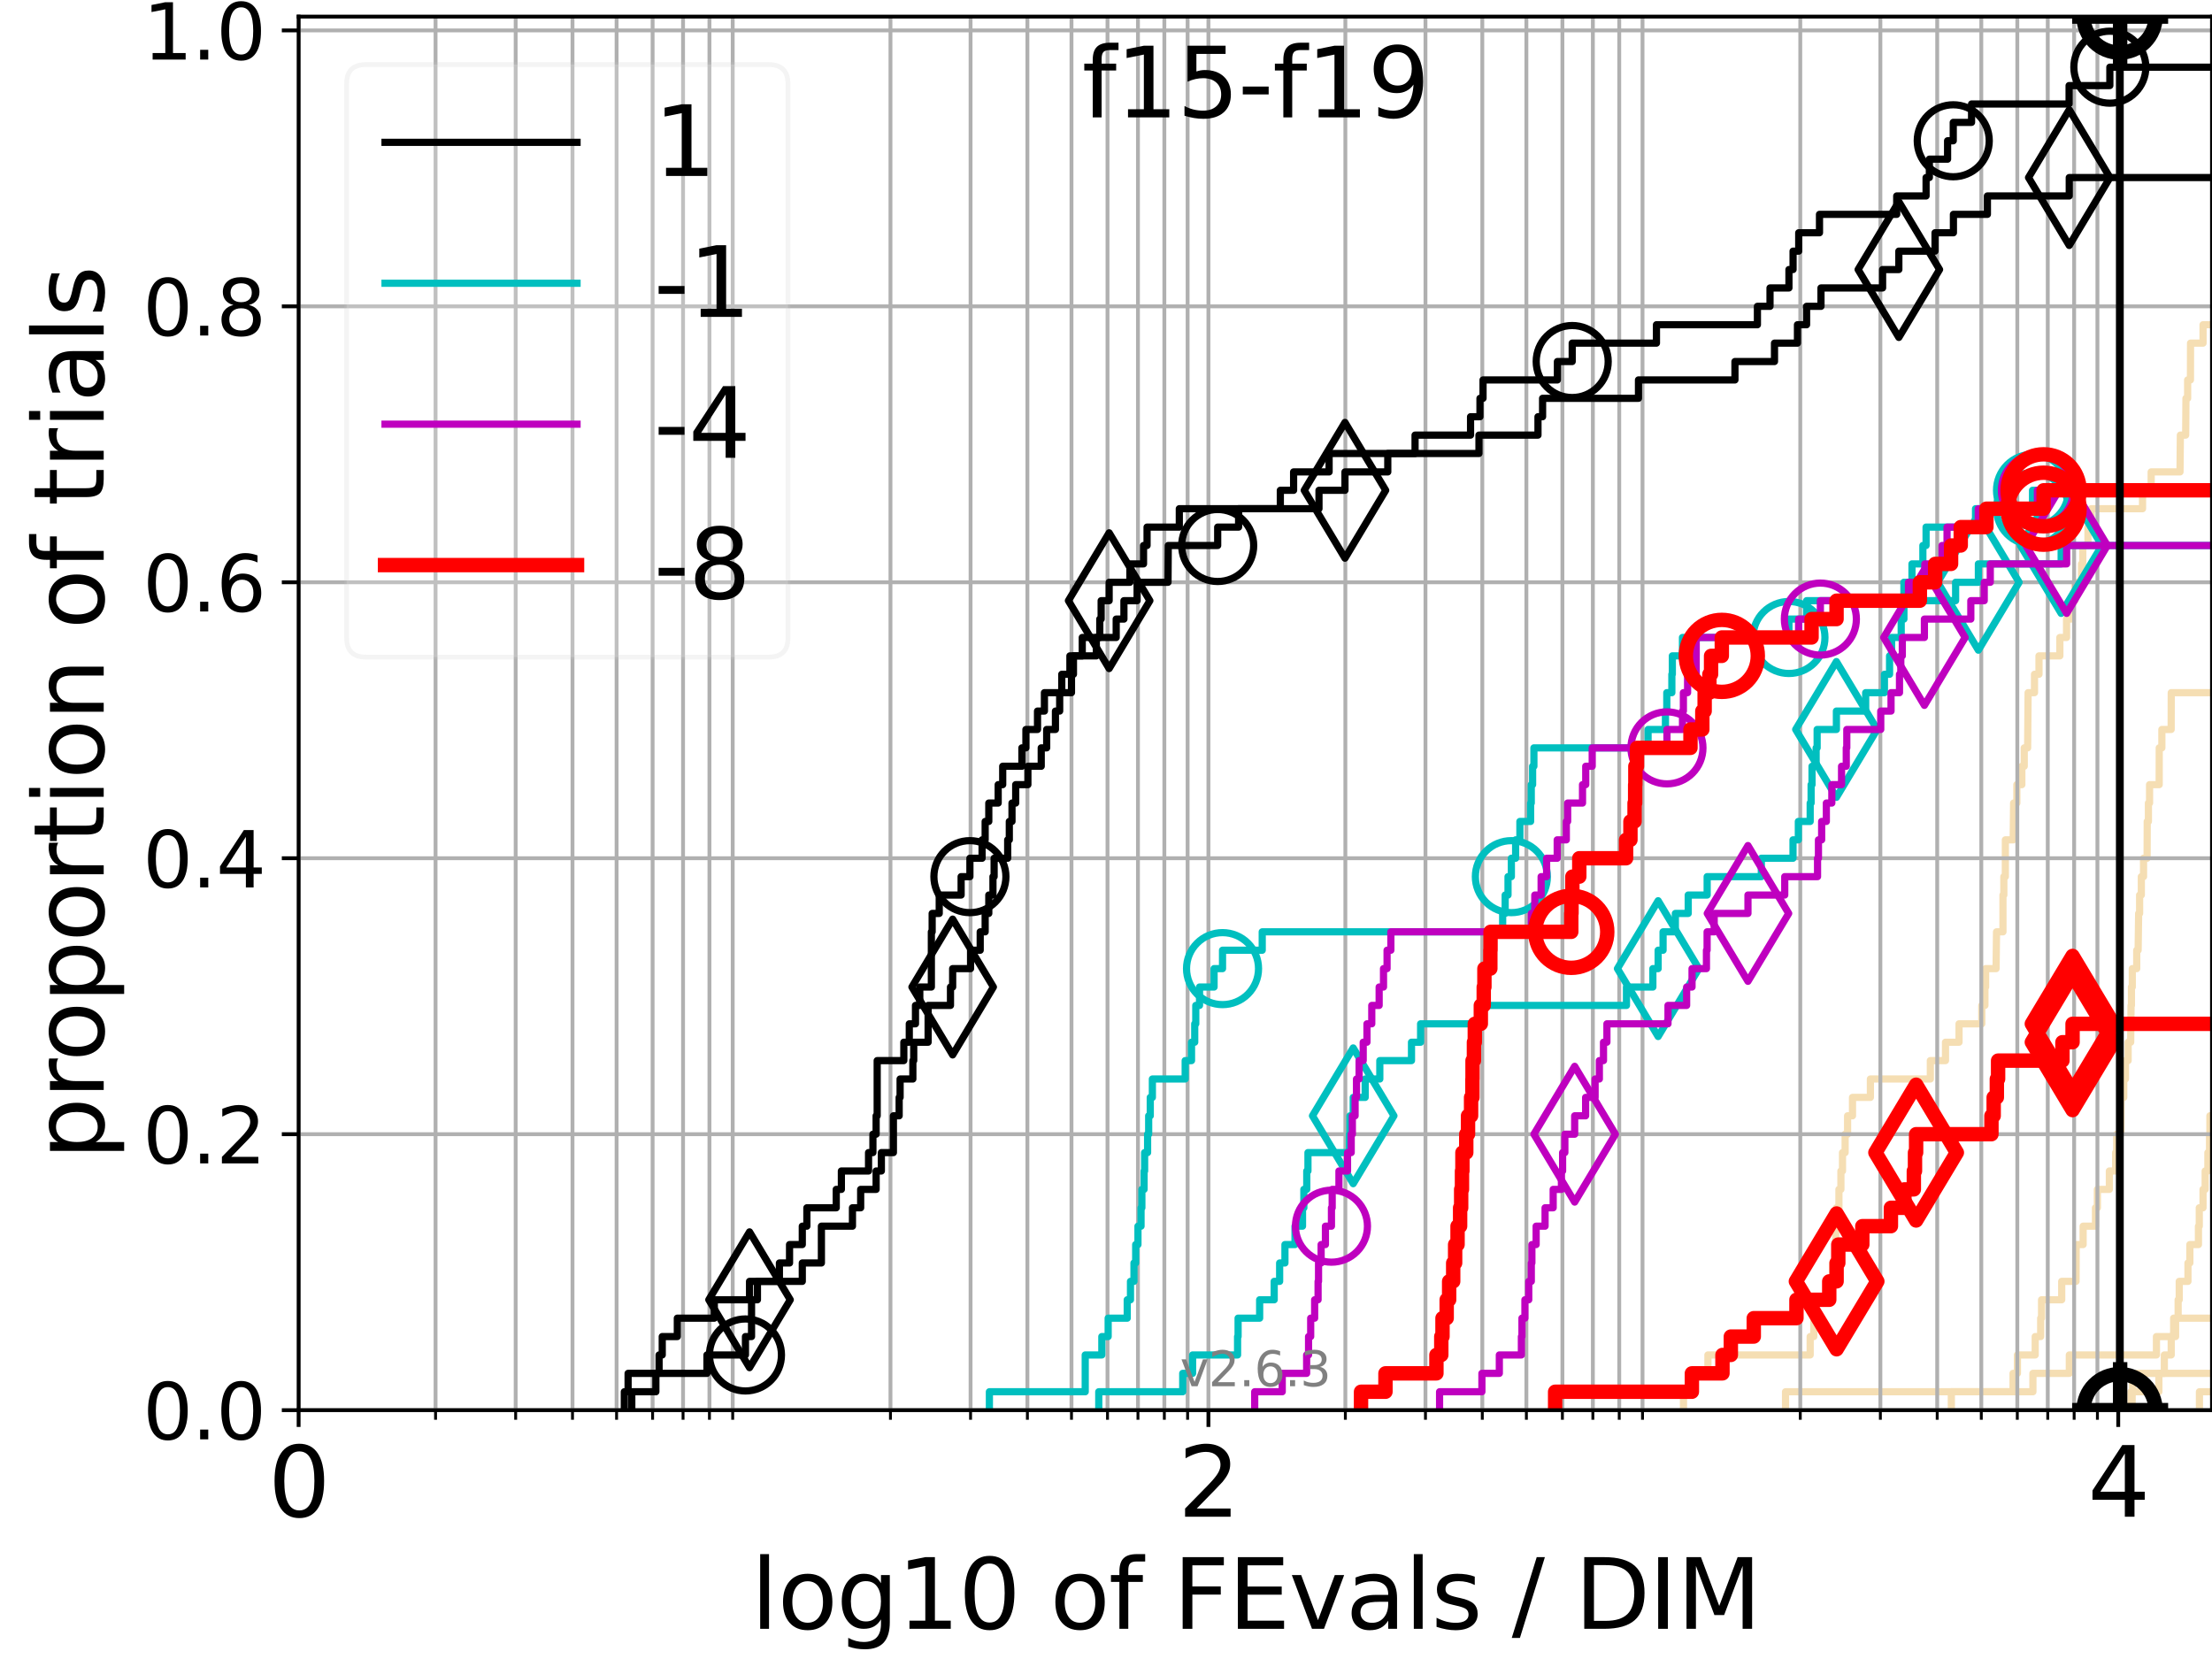 <?xml version="1.0" encoding="utf-8" standalone="no"?>
<!DOCTYPE svg PUBLIC "-//W3C//DTD SVG 1.1//EN"
  "http://www.w3.org/Graphics/SVG/1.1/DTD/svg11.dtd">
<svg height="345.6pt" version="1.1" viewBox="0 0 460.8 345.6" width="460.8pt" xmlns="http://www.w3.org/2000/svg" xmlns:xlink="http://www.w3.org/1999/xlink">
 <defs>
  <style type="text/css">*{stroke-linecap:butt;stroke-linejoin:round;}</style>
 </defs>
 <g id="figure_1">
  <g id="patch_1">
   <path d="M 0 345.6 
L 460.8 345.6 
L 460.8 0 
L 0 0 
z
" style="fill:#ffffff;"/>
  </g>
  <g id="axes_1">
   <g id="patch_2">
    <path d="M 62.208 293.76 
L 460.8 293.76 
L 460.8 3.456 
L 62.208 3.456 
z
" style="fill:#ffffff;"/>
   </g>
   <g id="line2d_1"/>
   <g id="line2d_2"/>
   <g id="line2d_3"/>
   <g id="line2d_4"/>
   <g id="line2d_5"/>
   <g id="line2d_6"/>
   <g id="line2d_7">
    <path clip-path="url(#pb6fc69d452)" style="fill:none;stroke:#f5deb3;stroke-linecap:square;stroke-width:1.5;"/>
   </g>
   <g id="line2d_8">
    <path clip-path="url(#pb6fc69d452)" d="M 443.925 293.76 
L 443.925 289.928 
L 444.253 289.928 
L 444.253 286.095 
L 461.8 286.095 
" style="fill:none;stroke:#f5deb3;stroke-linecap:square;stroke-width:1.5;"/>
   </g>
   <g id="line2d_9">
    <path clip-path="url(#pb6fc69d452)" d="M 350.701 293.76 
L 350.701 289.928 
L 352.639 289.928 
L 352.639 286.095 
L 355.791 286.095 
L 355.791 282.263 
L 377.092 282.263 
L 377.092 278.43 
L 377.848 278.43 
L 377.848 274.598 
L 378.137 274.598 
L 378.137 270.766 
L 380.806 270.766 
L 380.806 266.933 
L 381.759 266.933 
L 381.759 263.101 
L 382.342 263.101 
L 382.449 255.436 
L 382.57 255.436 
L 382.57 251.604 
L 383.083 251.604 
L 383.083 247.771 
L 383.495 247.771 
L 383.495 243.939 
L 383.826 243.939 
L 383.826 240.106 
L 384.374 240.106 
L 384.374 236.274 
L 384.887 236.274 
L 384.887 232.442 
L 385.909 232.442 
L 385.909 228.609 
L 389.636 228.609 
L 389.636 224.777 
L 402.124 224.777 
L 402.124 220.944 
L 405.281 220.944 
L 405.281 217.112 
L 408.104 217.112 
L 408.104 213.28 
L 412.842 213.28 
L 412.842 209.447 
L 413.497 209.447 
L 413.497 205.615 
L 413.642 205.615 
L 413.642 201.782 
L 415.819 201.782 
L 415.915 194.118 
L 417.252 194.118 
L 417.253 186.453 
L 417.435 186.453 
L 417.435 182.621 
L 417.75 182.621 
L 417.754 174.956 
L 419.382 174.956 
L 419.473 167.291 
L 420.146 167.291 
L 420.146 163.459 
L 421.187 163.459 
L 421.187 159.626 
L 421.686 159.626 
L 421.686 155.794 
L 422.394 155.794 
L 422.492 144.297 
L 423.822 144.297 
L 423.822 140.464 
L 424.76 140.464 
L 424.76 136.632 
L 429.106 136.632 
L 429.106 132.799 
L 430.502 132.799 
L 430.502 128.967 
L 431.469 128.967 
L 431.469 125.135 
L 432.229 125.135 
L 432.229 121.302 
L 433.62 121.302 
L 433.62 117.47 
L 433.881 117.47 
L 433.881 113.637 
L 434.961 113.637 
L 434.961 109.805 
L 435.642 109.805 
L 435.642 105.973 
L 446.33 105.973 
L 446.33 102.14 
L 448.129 102.14 
L 448.129 98.308 
L 454.135 98.308 
L 454.208 90.643 
L 455.317 90.643 
L 455.375 82.978 
L 455.725 82.978 
L 455.725 79.146 
L 456.31 79.146 
L 456.328 71.481 
L 458.936 71.481 
L 458.936 67.649 
L 461.8 67.649 
L 461.8 67.649 
" style="fill:none;stroke:#f5deb3;stroke-linecap:square;stroke-width:1.5;"/>
   </g>
   <g id="line2d_10"/>
   <g id="line2d_11"/>
   <g id="line2d_12"/>
   <g id="line2d_13"/>
   <g id="line2d_14"/>
   <g id="line2d_15"/>
   <g id="line2d_16"/>
   <g id="line2d_17">
    <path clip-path="url(#pb6fc69d452)" d="M 444.167 293.76 
L 444.167 289.928 
L 449.732 289.928 
L 449.732 286.095 
L 450.871 286.095 
L 450.871 282.263 
L 452.304 282.263 
L 452.304 278.43 
L 453.218 278.43 
L 453.218 274.598 
L 453.747 274.598 
L 453.747 270.766 
L 453.975 270.766 
L 453.975 266.933 
L 455.792 266.933 
L 455.792 263.101 
L 456.188 263.101 
L 456.188 259.268 
L 457.978 259.268 
L 457.978 255.436 
L 458.151 255.436 
L 458.151 251.604 
L 458.932 251.604 
L 458.932 247.771 
L 459.378 247.771 
L 459.378 243.939 
L 459.945 243.939 
L 459.945 240.106 
L 460.29 240.106 
L 460.29 236.274 
L 460.364 236.274 
L 460.364 232.442 
L 461.8 232.442 
" style="fill:none;stroke:#f5deb3;stroke-linecap:square;stroke-width:1.5;"/>
   </g>
   <g id="line2d_18"/>
   <g id="line2d_19"/>
   <g id="line2d_20"/>
   <g id="line2d_21"/>
   <g id="line2d_22"/>
   <g id="line2d_23"/>
   <g id="line2d_24">
    <path clip-path="url(#pb6fc69d452)" d="M 371.958 293.76 
L 371.958 289.928 
L 419.357 289.928 
L 419.357 286.095 
L 420.267 286.095 
L 420.267 282.263 
L 423.969 282.263 
L 423.969 278.43 
L 425.111 278.43 
L 425.111 274.598 
L 425.293 274.598 
L 425.293 270.766 
L 429.491 270.766 
L 429.491 266.933 
L 432.475 266.933 
L 432.508 259.268 
L 433.955 259.268 
L 433.955 255.436 
L 436.526 255.436 
L 436.526 251.604 
L 436.925 251.604 
L 436.925 247.771 
L 439.419 247.771 
L 439.419 243.939 
L 440.728 243.939 
L 440.728 240.106 
L 440.955 240.106 
L 440.955 236.274 
L 441.828 236.274 
L 441.857 228.609 
L 442.416 228.609 
L 442.416 224.777 
L 442.772 224.777 
L 442.772 220.944 
L 443.326 220.944 
L 443.326 217.112 
L 443.861 217.112 
L 443.939 209.447 
L 444.018 209.447 
L 444.018 205.615 
L 444.195 205.615 
L 444.195 201.782 
L 445.12 201.782 
L 445.12 197.95 
L 445.411 197.95 
L 445.519 190.285 
L 445.72 190.285 
L 445.72 186.453 
L 446.077 186.453 
L 446.077 182.621 
L 446.54 182.621 
L 446.54 178.788 
L 447.282 178.788 
L 447.305 171.123 
L 447.554 171.123 
L 447.554 167.291 
L 447.793 167.291 
L 447.793 163.459 
L 449.797 163.459 
L 449.808 155.794 
L 450.358 155.794 
L 450.358 151.961 
L 452.294 151.961 
L 452.309 144.297 
L 461.8 144.297 
L 461.8 144.297 
" style="fill:none;stroke:#f5deb3;stroke-linecap:square;stroke-width:1.5;"/>
   </g>
   <g id="line2d_25">
    <path clip-path="url(#pb6fc69d452)" d="M 458.184 293.76 
L 458.184 289.928 
L 461.8 289.928 
" style="fill:none;stroke:#f5deb3;stroke-linecap:square;stroke-width:1.5;"/>
   </g>
   <g id="line2d_26">
    <path clip-path="url(#pb6fc69d452)" style="fill:none;stroke:#f5deb3;stroke-linecap:square;stroke-width:1.5;"/>
   </g>
   <g id="line2d_27"/>
   <g id="line2d_28">
    <path clip-path="url(#pb6fc69d452)" d="M 406.499 293.76 
L 406.499 289.928 
L 423.494 289.928 
L 423.494 286.095 
L 431.076 286.095 
L 431.076 282.263 
L 449.228 282.263 
L 449.228 278.43 
L 452.811 278.43 
L 452.811 274.598 
L 461.8 274.598 
" style="fill:none;stroke:#f5deb3;stroke-linecap:square;stroke-width:1.5;"/>
   </g>
   <g id="line2d_29"/>
   <g id="line2d_30"/>
   <g id="matplotlib.axis_1">
    <g id="xtick_1">
     <g id="line2d_31">
      <path clip-path="url(#pb6fc69d452)" d="M 62.208 293.76 
L 62.208 3.456 
" style="fill:none;stroke:#b0b0b0;stroke-linecap:square;stroke-width:0.8;"/>
     </g>
     <g id="line2d_32">
      <defs>
       <path d="M 0 0 
L 0 3.5 
" id="m0b735dac55" style="stroke:#000000;stroke-width:0.8;"/>
      </defs>
      <g>
       <use style="stroke:#000000;stroke-width:0.8;" x="62.208" xlink:href="#m0b735dac55" y="293.76"/>
      </g>
     </g>
     <g id="text_1">
      <!-- 0 -->
      <g transform="translate(55.846 315.957)scale(0.2 -0.2)">
       <defs>
        <path d="M 2034 4250 
Q 1547 4250 1301 3770 
Q 1056 3291 1056 2328 
Q 1056 1369 1301 889 
Q 1547 409 2034 409 
Q 2525 409 2770 889 
Q 3016 1369 3016 2328 
Q 3016 3291 2770 3770 
Q 2525 4250 2034 4250 
z
M 2034 4750 
Q 2819 4750 3233 4129 
Q 3647 3509 3647 2328 
Q 3647 1150 3233 529 
Q 2819 -91 2034 -91 
Q 1250 -91 836 529 
Q 422 1150 422 2328 
Q 422 3509 836 4129 
Q 1250 4750 2034 4750 
z
" id="DejaVuSans-30" transform="scale(0.016)"/>
       </defs>
       <use xlink:href="#DejaVuSans-30"/>
      </g>
     </g>
    </g>
    <g id="xtick_2">
     <g id="line2d_33">
      <path clip-path="url(#pb6fc69d452)" d="M 251.737 293.76 
L 251.737 3.456 
" style="fill:none;stroke:#b0b0b0;stroke-linecap:square;stroke-width:0.8;"/>
     </g>
     <g id="line2d_34">
      <g>
       <use style="stroke:#000000;stroke-width:0.8;" x="251.737" xlink:href="#m0b735dac55" y="293.76"/>
      </g>
     </g>
     <g id="text_2">
      <!-- 2 -->
      <g transform="translate(245.375 315.957)scale(0.2 -0.2)">
       <defs>
        <path d="M 1228 531 
L 3431 531 
L 3431 0 
L 469 0 
L 469 531 
Q 828 903 1448 1529 
Q 2069 2156 2228 2338 
Q 2531 2678 2651 2914 
Q 2772 3150 2772 3378 
Q 2772 3750 2511 3984 
Q 2250 4219 1831 4219 
Q 1534 4219 1204 4116 
Q 875 4013 500 3803 
L 500 4441 
Q 881 4594 1212 4672 
Q 1544 4750 1819 4750 
Q 2544 4750 2975 4387 
Q 3406 4025 3406 3419 
Q 3406 3131 3298 2873 
Q 3191 2616 2906 2266 
Q 2828 2175 2409 1742 
Q 1991 1309 1228 531 
z
" id="DejaVuSans-32" transform="scale(0.016)"/>
       </defs>
       <use xlink:href="#DejaVuSans-32"/>
      </g>
     </g>
    </g>
    <g id="xtick_3">
     <g id="line2d_35">
      <path clip-path="url(#pb6fc69d452)" d="M 441.267 293.76 
L 441.267 3.456 
" style="fill:none;stroke:#b0b0b0;stroke-linecap:square;stroke-width:0.8;"/>
     </g>
     <g id="line2d_36">
      <g>
       <use style="stroke:#000000;stroke-width:0.8;" x="441.267" xlink:href="#m0b735dac55" y="293.76"/>
      </g>
     </g>
     <g id="text_3">
      <!-- 4 -->
      <g transform="translate(434.904 315.957)scale(0.2 -0.2)">
       <defs>
        <path d="M 2419 4116 
L 825 1625 
L 2419 1625 
L 2419 4116 
z
M 2253 4666 
L 3047 4666 
L 3047 1625 
L 3713 1625 
L 3713 1100 
L 3047 1100 
L 3047 0 
L 2419 0 
L 2419 1100 
L 313 1100 
L 313 1709 
L 2253 4666 
z
" id="DejaVuSans-34" transform="scale(0.016)"/>
       </defs>
       <use xlink:href="#DejaVuSans-34"/>
      </g>
     </g>
    </g>
    <g id="xtick_4">
     <g id="line2d_37">
      <path clip-path="url(#pb6fc69d452)" d="M 90.735 293.76 
L 90.735 3.456 
" style="fill:none;stroke:#b0b0b0;stroke-linecap:square;stroke-width:0.8;"/>
     </g>
     <g id="line2d_38">
      <defs>
       <path d="M 0 0 
L 0 2 
" id="m7a88eda4e9" style="stroke:#000000;stroke-width:0.6;"/>
      </defs>
      <g>
       <use style="stroke:#000000;stroke-width:0.6;" x="90.735" xlink:href="#m7a88eda4e9" y="293.76"/>
      </g>
     </g>
    </g>
    <g id="xtick_5">
     <g id="line2d_39">
      <path clip-path="url(#pb6fc69d452)" d="M 107.422 293.76 
L 107.422 3.456 
" style="fill:none;stroke:#b0b0b0;stroke-linecap:square;stroke-width:0.8;"/>
     </g>
     <g id="line2d_40">
      <g>
       <use style="stroke:#000000;stroke-width:0.6;" x="107.422" xlink:href="#m7a88eda4e9" y="293.76"/>
      </g>
     </g>
    </g>
    <g id="xtick_6">
     <g id="line2d_41">
      <path clip-path="url(#pb6fc69d452)" d="M 119.262 293.76 
L 119.262 3.456 
" style="fill:none;stroke:#b0b0b0;stroke-linecap:square;stroke-width:0.8;"/>
     </g>
     <g id="line2d_42">
      <g>
       <use style="stroke:#000000;stroke-width:0.6;" x="119.262" xlink:href="#m7a88eda4e9" y="293.76"/>
      </g>
     </g>
    </g>
    <g id="xtick_7">
     <g id="line2d_43">
      <path clip-path="url(#pb6fc69d452)" d="M 128.446 293.76 
L 128.446 3.456 
" style="fill:none;stroke:#b0b0b0;stroke-linecap:square;stroke-width:0.8;"/>
     </g>
     <g id="line2d_44">
      <g>
       <use style="stroke:#000000;stroke-width:0.6;" x="128.446" xlink:href="#m7a88eda4e9" y="293.76"/>
      </g>
     </g>
    </g>
    <g id="xtick_8">
     <g id="line2d_45">
      <path clip-path="url(#pb6fc69d452)" d="M 135.949 293.76 
L 135.949 3.456 
" style="fill:none;stroke:#b0b0b0;stroke-linecap:square;stroke-width:0.8;"/>
     </g>
     <g id="line2d_46">
      <g>
       <use style="stroke:#000000;stroke-width:0.6;" x="135.949" xlink:href="#m7a88eda4e9" y="293.76"/>
      </g>
     </g>
    </g>
    <g id="xtick_9">
     <g id="line2d_47">
      <path clip-path="url(#pb6fc69d452)" d="M 142.293 293.76 
L 142.293 3.456 
" style="fill:none;stroke:#b0b0b0;stroke-linecap:square;stroke-width:0.8;"/>
     </g>
     <g id="line2d_48">
      <g>
       <use style="stroke:#000000;stroke-width:0.6;" x="142.293" xlink:href="#m7a88eda4e9" y="293.76"/>
      </g>
     </g>
    </g>
    <g id="xtick_10">
     <g id="line2d_49">
      <path clip-path="url(#pb6fc69d452)" d="M 147.789 293.76 
L 147.789 3.456 
" style="fill:none;stroke:#b0b0b0;stroke-linecap:square;stroke-width:0.8;"/>
     </g>
     <g id="line2d_50">
      <g>
       <use style="stroke:#000000;stroke-width:0.6;" x="147.789" xlink:href="#m7a88eda4e9" y="293.76"/>
      </g>
     </g>
    </g>
    <g id="xtick_11">
     <g id="line2d_51">
      <path clip-path="url(#pb6fc69d452)" d="M 152.636 293.76 
L 152.636 3.456 
" style="fill:none;stroke:#b0b0b0;stroke-linecap:square;stroke-width:0.8;"/>
     </g>
     <g id="line2d_52">
      <g>
       <use style="stroke:#000000;stroke-width:0.6;" x="152.636" xlink:href="#m7a88eda4e9" y="293.76"/>
      </g>
     </g>
    </g>
    <g id="xtick_12">
     <g id="line2d_53">
      <path clip-path="url(#pb6fc69d452)" d="M 185.5 293.76 
L 185.5 3.456 
" style="fill:none;stroke:#b0b0b0;stroke-linecap:square;stroke-width:0.8;"/>
     </g>
     <g id="line2d_54">
      <g>
       <use style="stroke:#000000;stroke-width:0.6;" x="185.5" xlink:href="#m7a88eda4e9" y="293.76"/>
      </g>
     </g>
    </g>
    <g id="xtick_13">
     <g id="line2d_55">
      <path clip-path="url(#pb6fc69d452)" d="M 202.187 293.76 
L 202.187 3.456 
" style="fill:none;stroke:#b0b0b0;stroke-linecap:square;stroke-width:0.8;"/>
     </g>
     <g id="line2d_56">
      <g>
       <use style="stroke:#000000;stroke-width:0.6;" x="202.187" xlink:href="#m7a88eda4e9" y="293.76"/>
      </g>
     </g>
    </g>
    <g id="xtick_14">
     <g id="line2d_57">
      <path clip-path="url(#pb6fc69d452)" d="M 214.027 293.76 
L 214.027 3.456 
" style="fill:none;stroke:#b0b0b0;stroke-linecap:square;stroke-width:0.8;"/>
     </g>
     <g id="line2d_58">
      <g>
       <use style="stroke:#000000;stroke-width:0.6;" x="214.027" xlink:href="#m7a88eda4e9" y="293.76"/>
      </g>
     </g>
    </g>
    <g id="xtick_15">
     <g id="line2d_59">
      <path clip-path="url(#pb6fc69d452)" d="M 223.21 293.76 
L 223.21 3.456 
" style="fill:none;stroke:#b0b0b0;stroke-linecap:square;stroke-width:0.8;"/>
     </g>
     <g id="line2d_60">
      <g>
       <use style="stroke:#000000;stroke-width:0.6;" x="223.21" xlink:href="#m7a88eda4e9" y="293.76"/>
      </g>
     </g>
    </g>
    <g id="xtick_16">
     <g id="line2d_61">
      <path clip-path="url(#pb6fc69d452)" d="M 230.714 293.76 
L 230.714 3.456 
" style="fill:none;stroke:#b0b0b0;stroke-linecap:square;stroke-width:0.8;"/>
     </g>
     <g id="line2d_62">
      <g>
       <use style="stroke:#000000;stroke-width:0.6;" x="230.714" xlink:href="#m7a88eda4e9" y="293.76"/>
      </g>
     </g>
    </g>
    <g id="xtick_17">
     <g id="line2d_63">
      <path clip-path="url(#pb6fc69d452)" d="M 237.058 293.76 
L 237.058 3.456 
" style="fill:none;stroke:#b0b0b0;stroke-linecap:square;stroke-width:0.8;"/>
     </g>
     <g id="line2d_64">
      <g>
       <use style="stroke:#000000;stroke-width:0.6;" x="237.058" xlink:href="#m7a88eda4e9" y="293.76"/>
      </g>
     </g>
    </g>
    <g id="xtick_18">
     <g id="line2d_65">
      <path clip-path="url(#pb6fc69d452)" d="M 242.554 293.76 
L 242.554 3.456 
" style="fill:none;stroke:#b0b0b0;stroke-linecap:square;stroke-width:0.8;"/>
     </g>
     <g id="line2d_66">
      <g>
       <use style="stroke:#000000;stroke-width:0.6;" x="242.554" xlink:href="#m7a88eda4e9" y="293.76"/>
      </g>
     </g>
    </g>
    <g id="xtick_19">
     <g id="line2d_67">
      <path clip-path="url(#pb6fc69d452)" d="M 247.401 293.76 
L 247.401 3.456 
" style="fill:none;stroke:#b0b0b0;stroke-linecap:square;stroke-width:0.8;"/>
     </g>
     <g id="line2d_68">
      <g>
       <use style="stroke:#000000;stroke-width:0.6;" x="247.401" xlink:href="#m7a88eda4e9" y="293.76"/>
      </g>
     </g>
    </g>
    <g id="xtick_20">
     <g id="line2d_69">
      <path clip-path="url(#pb6fc69d452)" d="M 280.264 293.76 
L 280.264 3.456 
" style="fill:none;stroke:#b0b0b0;stroke-linecap:square;stroke-width:0.8;"/>
     </g>
     <g id="line2d_70">
      <g>
       <use style="stroke:#000000;stroke-width:0.6;" x="280.264" xlink:href="#m7a88eda4e9" y="293.76"/>
      </g>
     </g>
    </g>
    <g id="xtick_21">
     <g id="line2d_71">
      <path clip-path="url(#pb6fc69d452)" d="M 296.952 293.76 
L 296.952 3.456 
" style="fill:none;stroke:#b0b0b0;stroke-linecap:square;stroke-width:0.8;"/>
     </g>
     <g id="line2d_72">
      <g>
       <use style="stroke:#000000;stroke-width:0.6;" x="296.952" xlink:href="#m7a88eda4e9" y="293.76"/>
      </g>
     </g>
    </g>
    <g id="xtick_22">
     <g id="line2d_73">
      <path clip-path="url(#pb6fc69d452)" d="M 308.791 293.76 
L 308.791 3.456 
" style="fill:none;stroke:#b0b0b0;stroke-linecap:square;stroke-width:0.8;"/>
     </g>
     <g id="line2d_74">
      <g>
       <use style="stroke:#000000;stroke-width:0.6;" x="308.791" xlink:href="#m7a88eda4e9" y="293.76"/>
      </g>
     </g>
    </g>
    <g id="xtick_23">
     <g id="line2d_75">
      <path clip-path="url(#pb6fc69d452)" d="M 317.975 293.76 
L 317.975 3.456 
" style="fill:none;stroke:#b0b0b0;stroke-linecap:square;stroke-width:0.8;"/>
     </g>
     <g id="line2d_76">
      <g>
       <use style="stroke:#000000;stroke-width:0.6;" x="317.975" xlink:href="#m7a88eda4e9" y="293.76"/>
      </g>
     </g>
    </g>
    <g id="xtick_24">
     <g id="line2d_77">
      <path clip-path="url(#pb6fc69d452)" d="M 325.479 293.76 
L 325.479 3.456 
" style="fill:none;stroke:#b0b0b0;stroke-linecap:square;stroke-width:0.8;"/>
     </g>
     <g id="line2d_78">
      <g>
       <use style="stroke:#000000;stroke-width:0.6;" x="325.479" xlink:href="#m7a88eda4e9" y="293.76"/>
      </g>
     </g>
    </g>
    <g id="xtick_25">
     <g id="line2d_79">
      <path clip-path="url(#pb6fc69d452)" d="M 331.823 293.76 
L 331.823 3.456 
" style="fill:none;stroke:#b0b0b0;stroke-linecap:square;stroke-width:0.8;"/>
     </g>
     <g id="line2d_80">
      <g>
       <use style="stroke:#000000;stroke-width:0.6;" x="331.823" xlink:href="#m7a88eda4e9" y="293.76"/>
      </g>
     </g>
    </g>
    <g id="xtick_26">
     <g id="line2d_81">
      <path clip-path="url(#pb6fc69d452)" d="M 337.318 293.76 
L 337.318 3.456 
" style="fill:none;stroke:#b0b0b0;stroke-linecap:square;stroke-width:0.8;"/>
     </g>
     <g id="line2d_82">
      <g>
       <use style="stroke:#000000;stroke-width:0.6;" x="337.318" xlink:href="#m7a88eda4e9" y="293.76"/>
      </g>
     </g>
    </g>
    <g id="xtick_27">
     <g id="line2d_83">
      <path clip-path="url(#pb6fc69d452)" d="M 342.166 293.76 
L 342.166 3.456 
" style="fill:none;stroke:#b0b0b0;stroke-linecap:square;stroke-width:0.8;"/>
     </g>
     <g id="line2d_84">
      <g>
       <use style="stroke:#000000;stroke-width:0.6;" x="342.166" xlink:href="#m7a88eda4e9" y="293.76"/>
      </g>
     </g>
    </g>
    <g id="xtick_28">
     <g id="line2d_85">
      <path clip-path="url(#pb6fc69d452)" d="M 375.029 293.76 
L 375.029 3.456 
" style="fill:none;stroke:#b0b0b0;stroke-linecap:square;stroke-width:0.8;"/>
     </g>
     <g id="line2d_86">
      <g>
       <use style="stroke:#000000;stroke-width:0.6;" x="375.029" xlink:href="#m7a88eda4e9" y="293.76"/>
      </g>
     </g>
    </g>
    <g id="xtick_29">
     <g id="line2d_87">
      <path clip-path="url(#pb6fc69d452)" d="M 391.716 293.76 
L 391.716 3.456 
" style="fill:none;stroke:#b0b0b0;stroke-linecap:square;stroke-width:0.8;"/>
     </g>
     <g id="line2d_88">
      <g>
       <use style="stroke:#000000;stroke-width:0.6;" x="391.716" xlink:href="#m7a88eda4e9" y="293.76"/>
      </g>
     </g>
    </g>
    <g id="xtick_30">
     <g id="line2d_89">
      <path clip-path="url(#pb6fc69d452)" d="M 403.556 293.76 
L 403.556 3.456 
" style="fill:none;stroke:#b0b0b0;stroke-linecap:square;stroke-width:0.8;"/>
     </g>
     <g id="line2d_90">
      <g>
       <use style="stroke:#000000;stroke-width:0.6;" x="403.556" xlink:href="#m7a88eda4e9" y="293.76"/>
      </g>
     </g>
    </g>
    <g id="xtick_31">
     <g id="line2d_91">
      <path clip-path="url(#pb6fc69d452)" d="M 412.74 293.76 
L 412.74 3.456 
" style="fill:none;stroke:#b0b0b0;stroke-linecap:square;stroke-width:0.8;"/>
     </g>
     <g id="line2d_92">
      <g>
       <use style="stroke:#000000;stroke-width:0.6;" x="412.74" xlink:href="#m7a88eda4e9" y="293.76"/>
      </g>
     </g>
    </g>
    <g id="xtick_32">
     <g id="line2d_93">
      <path clip-path="url(#pb6fc69d452)" d="M 420.243 293.76 
L 420.243 3.456 
" style="fill:none;stroke:#b0b0b0;stroke-linecap:square;stroke-width:0.8;"/>
     </g>
     <g id="line2d_94">
      <g>
       <use style="stroke:#000000;stroke-width:0.6;" x="420.243" xlink:href="#m7a88eda4e9" y="293.76"/>
      </g>
     </g>
    </g>
    <g id="xtick_33">
     <g id="line2d_95">
      <path clip-path="url(#pb6fc69d452)" d="M 426.587 293.76 
L 426.587 3.456 
" style="fill:none;stroke:#b0b0b0;stroke-linecap:square;stroke-width:0.8;"/>
     </g>
     <g id="line2d_96">
      <g>
       <use style="stroke:#000000;stroke-width:0.6;" x="426.587" xlink:href="#m7a88eda4e9" y="293.76"/>
      </g>
     </g>
    </g>
    <g id="xtick_34">
     <g id="line2d_97">
      <path clip-path="url(#pb6fc69d452)" d="M 432.083 293.76 
L 432.083 3.456 
" style="fill:none;stroke:#b0b0b0;stroke-linecap:square;stroke-width:0.8;"/>
     </g>
     <g id="line2d_98">
      <g>
       <use style="stroke:#000000;stroke-width:0.6;" x="432.083" xlink:href="#m7a88eda4e9" y="293.76"/>
      </g>
     </g>
    </g>
    <g id="xtick_35">
     <g id="line2d_99">
      <path clip-path="url(#pb6fc69d452)" d="M 436.931 293.76 
L 436.931 3.456 
" style="fill:none;stroke:#b0b0b0;stroke-linecap:square;stroke-width:0.8;"/>
     </g>
     <g id="line2d_100">
      <g>
       <use style="stroke:#000000;stroke-width:0.6;" x="436.931" xlink:href="#m7a88eda4e9" y="293.76"/>
      </g>
     </g>
    </g>
    <g id="text_4">
     <!-- log10 of FEvals / DIM -->
     <g transform="translate(156.431 339.313)scale(0.2 -0.2)">
      <defs>
       <path d="M 603 4863 
L 1178 4863 
L 1178 0 
L 603 0 
L 603 4863 
z
" id="DejaVuSans-6c" transform="scale(0.016)"/>
       <path d="M 1959 3097 
Q 1497 3097 1228 2736 
Q 959 2375 959 1747 
Q 959 1119 1226 758 
Q 1494 397 1959 397 
Q 2419 397 2687 759 
Q 2956 1122 2956 1747 
Q 2956 2369 2687 2733 
Q 2419 3097 1959 3097 
z
M 1959 3584 
Q 2709 3584 3137 3096 
Q 3566 2609 3566 1747 
Q 3566 888 3137 398 
Q 2709 -91 1959 -91 
Q 1206 -91 779 398 
Q 353 888 353 1747 
Q 353 2609 779 3096 
Q 1206 3584 1959 3584 
z
" id="DejaVuSans-6f" transform="scale(0.016)"/>
       <path d="M 2906 1791 
Q 2906 2416 2648 2759 
Q 2391 3103 1925 3103 
Q 1463 3103 1205 2759 
Q 947 2416 947 1791 
Q 947 1169 1205 825 
Q 1463 481 1925 481 
Q 2391 481 2648 825 
Q 2906 1169 2906 1791 
z
M 3481 434 
Q 3481 -459 3084 -895 
Q 2688 -1331 1869 -1331 
Q 1566 -1331 1297 -1286 
Q 1028 -1241 775 -1147 
L 775 -588 
Q 1028 -725 1275 -790 
Q 1522 -856 1778 -856 
Q 2344 -856 2625 -561 
Q 2906 -266 2906 331 
L 2906 616 
Q 2728 306 2450 153 
Q 2172 0 1784 0 
Q 1141 0 747 490 
Q 353 981 353 1791 
Q 353 2603 747 3093 
Q 1141 3584 1784 3584 
Q 2172 3584 2450 3431 
Q 2728 3278 2906 2969 
L 2906 3500 
L 3481 3500 
L 3481 434 
z
" id="DejaVuSans-67" transform="scale(0.016)"/>
       <path d="M 794 531 
L 1825 531 
L 1825 4091 
L 703 3866 
L 703 4441 
L 1819 4666 
L 2450 4666 
L 2450 531 
L 3481 531 
L 3481 0 
L 794 0 
L 794 531 
z
" id="DejaVuSans-31" transform="scale(0.016)"/>
       <path id="DejaVuSans-20" transform="scale(0.016)"/>
       <path d="M 2375 4863 
L 2375 4384 
L 1825 4384 
Q 1516 4384 1395 4259 
Q 1275 4134 1275 3809 
L 1275 3500 
L 2222 3500 
L 2222 3053 
L 1275 3053 
L 1275 0 
L 697 0 
L 697 3053 
L 147 3053 
L 147 3500 
L 697 3500 
L 697 3744 
Q 697 4328 969 4595 
Q 1241 4863 1831 4863 
L 2375 4863 
z
" id="DejaVuSans-66" transform="scale(0.016)"/>
       <path d="M 628 4666 
L 3309 4666 
L 3309 4134 
L 1259 4134 
L 1259 2759 
L 3109 2759 
L 3109 2228 
L 1259 2228 
L 1259 0 
L 628 0 
L 628 4666 
z
" id="DejaVuSans-46" transform="scale(0.016)"/>
       <path d="M 628 4666 
L 3578 4666 
L 3578 4134 
L 1259 4134 
L 1259 2753 
L 3481 2753 
L 3481 2222 
L 1259 2222 
L 1259 531 
L 3634 531 
L 3634 0 
L 628 0 
L 628 4666 
z
" id="DejaVuSans-45" transform="scale(0.016)"/>
       <path d="M 191 3500 
L 800 3500 
L 1894 563 
L 2988 3500 
L 3597 3500 
L 2284 0 
L 1503 0 
L 191 3500 
z
" id="DejaVuSans-76" transform="scale(0.016)"/>
       <path d="M 2194 1759 
Q 1497 1759 1228 1600 
Q 959 1441 959 1056 
Q 959 750 1161 570 
Q 1363 391 1709 391 
Q 2188 391 2477 730 
Q 2766 1069 2766 1631 
L 2766 1759 
L 2194 1759 
z
M 3341 1997 
L 3341 0 
L 2766 0 
L 2766 531 
Q 2569 213 2275 61 
Q 1981 -91 1556 -91 
Q 1019 -91 701 211 
Q 384 513 384 1019 
Q 384 1609 779 1909 
Q 1175 2209 1959 2209 
L 2766 2209 
L 2766 2266 
Q 2766 2663 2505 2880 
Q 2244 3097 1772 3097 
Q 1472 3097 1187 3025 
Q 903 2953 641 2809 
L 641 3341 
Q 956 3463 1253 3523 
Q 1550 3584 1831 3584 
Q 2591 3584 2966 3190 
Q 3341 2797 3341 1997 
z
" id="DejaVuSans-61" transform="scale(0.016)"/>
       <path d="M 2834 3397 
L 2834 2853 
Q 2591 2978 2328 3040 
Q 2066 3103 1784 3103 
Q 1356 3103 1142 2972 
Q 928 2841 928 2578 
Q 928 2378 1081 2264 
Q 1234 2150 1697 2047 
L 1894 2003 
Q 2506 1872 2764 1633 
Q 3022 1394 3022 966 
Q 3022 478 2636 193 
Q 2250 -91 1575 -91 
Q 1294 -91 989 -36 
Q 684 19 347 128 
L 347 722 
Q 666 556 975 473 
Q 1284 391 1588 391 
Q 1994 391 2212 530 
Q 2431 669 2431 922 
Q 2431 1156 2273 1281 
Q 2116 1406 1581 1522 
L 1381 1569 
Q 847 1681 609 1914 
Q 372 2147 372 2553 
Q 372 3047 722 3315 
Q 1072 3584 1716 3584 
Q 2034 3584 2315 3537 
Q 2597 3491 2834 3397 
z
" id="DejaVuSans-73" transform="scale(0.016)"/>
       <path d="M 1625 4666 
L 2156 4666 
L 531 -594 
L 0 -594 
L 1625 4666 
z
" id="DejaVuSans-2f" transform="scale(0.016)"/>
       <path d="M 1259 4147 
L 1259 519 
L 2022 519 
Q 2988 519 3436 956 
Q 3884 1394 3884 2338 
Q 3884 3275 3436 3711 
Q 2988 4147 2022 4147 
L 1259 4147 
z
M 628 4666 
L 1925 4666 
Q 3281 4666 3915 4102 
Q 4550 3538 4550 2338 
Q 4550 1131 3912 565 
Q 3275 0 1925 0 
L 628 0 
L 628 4666 
z
" id="DejaVuSans-44" transform="scale(0.016)"/>
       <path d="M 628 4666 
L 1259 4666 
L 1259 0 
L 628 0 
L 628 4666 
z
" id="DejaVuSans-49" transform="scale(0.016)"/>
       <path d="M 628 4666 
L 1569 4666 
L 2759 1491 
L 3956 4666 
L 4897 4666 
L 4897 0 
L 4281 0 
L 4281 4097 
L 3078 897 
L 2444 897 
L 1241 4097 
L 1241 0 
L 628 0 
L 628 4666 
z
" id="DejaVuSans-4d" transform="scale(0.016)"/>
      </defs>
      <use xlink:href="#DejaVuSans-6c"/>
      <use x="27.783" xlink:href="#DejaVuSans-6f"/>
      <use x="88.965" xlink:href="#DejaVuSans-67"/>
      <use x="152.441" xlink:href="#DejaVuSans-31"/>
      <use x="216.064" xlink:href="#DejaVuSans-30"/>
      <use x="279.688" xlink:href="#DejaVuSans-20"/>
      <use x="311.475" xlink:href="#DejaVuSans-6f"/>
      <use x="372.656" xlink:href="#DejaVuSans-66"/>
      <use x="407.861" xlink:href="#DejaVuSans-20"/>
      <use x="439.648" xlink:href="#DejaVuSans-46"/>
      <use x="497.168" xlink:href="#DejaVuSans-45"/>
      <use x="560.352" xlink:href="#DejaVuSans-76"/>
      <use x="619.531" xlink:href="#DejaVuSans-61"/>
      <use x="680.811" xlink:href="#DejaVuSans-6c"/>
      <use x="708.594" xlink:href="#DejaVuSans-73"/>
      <use x="760.693" xlink:href="#DejaVuSans-20"/>
      <use x="792.48" xlink:href="#DejaVuSans-2f"/>
      <use x="826.172" xlink:href="#DejaVuSans-20"/>
      <use x="857.959" xlink:href="#DejaVuSans-44"/>
      <use x="934.961" xlink:href="#DejaVuSans-49"/>
      <use x="964.453" xlink:href="#DejaVuSans-4d"/>
     </g>
    </g>
   </g>
   <g id="matplotlib.axis_2">
    <g id="ytick_1">
     <g id="line2d_101">
      <path clip-path="url(#pb6fc69d452)" d="M 62.208 293.76 
L 460.8 293.76 
" style="fill:none;stroke:#b0b0b0;stroke-linecap:square;stroke-width:0.8;"/>
     </g>
     <g id="line2d_102">
      <defs>
       <path d="M 0 0 
L -3.5 0 
" id="m38afda0daa" style="stroke:#000000;stroke-width:0.8;"/>
      </defs>
      <g>
       <use style="stroke:#000000;stroke-width:0.8;" x="62.208" xlink:href="#m38afda0daa" y="293.76"/>
      </g>
     </g>
     <g id="text_5">
      <!-- 0.0 -->
      <g transform="translate(29.763 299.839)scale(0.16 -0.16)">
       <defs>
        <path d="M 684 794 
L 1344 794 
L 1344 0 
L 684 0 
L 684 794 
z
" id="DejaVuSans-2e" transform="scale(0.016)"/>
       </defs>
       <use xlink:href="#DejaVuSans-30"/>
       <use x="63.623" xlink:href="#DejaVuSans-2e"/>
       <use x="95.41" xlink:href="#DejaVuSans-30"/>
      </g>
     </g>
    </g>
    <g id="ytick_2">
     <g id="line2d_103">
      <path clip-path="url(#pb6fc69d452)" d="M 62.208 236.274 
L 460.8 236.274 
" style="fill:none;stroke:#b0b0b0;stroke-linecap:square;stroke-width:0.8;"/>
     </g>
     <g id="line2d_104">
      <g>
       <use style="stroke:#000000;stroke-width:0.8;" x="62.208" xlink:href="#m38afda0daa" y="236.274"/>
      </g>
     </g>
     <g id="text_6">
      <!-- 0.2 -->
      <g transform="translate(29.763 242.353)scale(0.16 -0.16)">
       <use xlink:href="#DejaVuSans-30"/>
       <use x="63.623" xlink:href="#DejaVuSans-2e"/>
       <use x="95.41" xlink:href="#DejaVuSans-32"/>
      </g>
     </g>
    </g>
    <g id="ytick_3">
     <g id="line2d_105">
      <path clip-path="url(#pb6fc69d452)" d="M 62.208 178.788 
L 460.8 178.788 
" style="fill:none;stroke:#b0b0b0;stroke-linecap:square;stroke-width:0.8;"/>
     </g>
     <g id="line2d_106">
      <g>
       <use style="stroke:#000000;stroke-width:0.8;" x="62.208" xlink:href="#m38afda0daa" y="178.788"/>
      </g>
     </g>
     <g id="text_7">
      <!-- 0.4 -->
      <g transform="translate(29.763 184.867)scale(0.16 -0.16)">
       <use xlink:href="#DejaVuSans-30"/>
       <use x="63.623" xlink:href="#DejaVuSans-2e"/>
       <use x="95.41" xlink:href="#DejaVuSans-34"/>
      </g>
     </g>
    </g>
    <g id="ytick_4">
     <g id="line2d_107">
      <path clip-path="url(#pb6fc69d452)" d="M 62.208 121.302 
L 460.8 121.302 
" style="fill:none;stroke:#b0b0b0;stroke-linecap:square;stroke-width:0.8;"/>
     </g>
     <g id="line2d_108">
      <g>
       <use style="stroke:#000000;stroke-width:0.8;" x="62.208" xlink:href="#m38afda0daa" y="121.302"/>
      </g>
     </g>
     <g id="text_8">
      <!-- 0.6 -->
      <g transform="translate(29.763 127.381)scale(0.16 -0.16)">
       <defs>
        <path d="M 2113 2584 
Q 1688 2584 1439 2293 
Q 1191 2003 1191 1497 
Q 1191 994 1439 701 
Q 1688 409 2113 409 
Q 2538 409 2786 701 
Q 3034 994 3034 1497 
Q 3034 2003 2786 2293 
Q 2538 2584 2113 2584 
z
M 3366 4563 
L 3366 3988 
Q 3128 4100 2886 4159 
Q 2644 4219 2406 4219 
Q 1781 4219 1451 3797 
Q 1122 3375 1075 2522 
Q 1259 2794 1537 2939 
Q 1816 3084 2150 3084 
Q 2853 3084 3261 2657 
Q 3669 2231 3669 1497 
Q 3669 778 3244 343 
Q 2819 -91 2113 -91 
Q 1303 -91 875 529 
Q 447 1150 447 2328 
Q 447 3434 972 4092 
Q 1497 4750 2381 4750 
Q 2619 4750 2861 4703 
Q 3103 4656 3366 4563 
z
" id="DejaVuSans-36" transform="scale(0.016)"/>
       </defs>
       <use xlink:href="#DejaVuSans-30"/>
       <use x="63.623" xlink:href="#DejaVuSans-2e"/>
       <use x="95.41" xlink:href="#DejaVuSans-36"/>
      </g>
     </g>
    </g>
    <g id="ytick_5">
     <g id="line2d_109">
      <path clip-path="url(#pb6fc69d452)" d="M 62.208 63.816 
L 460.8 63.816 
" style="fill:none;stroke:#b0b0b0;stroke-linecap:square;stroke-width:0.8;"/>
     </g>
     <g id="line2d_110">
      <g>
       <use style="stroke:#000000;stroke-width:0.8;" x="62.208" xlink:href="#m38afda0daa" y="63.816"/>
      </g>
     </g>
     <g id="text_9">
      <!-- 0.8 -->
      <g transform="translate(29.763 69.895)scale(0.16 -0.16)">
       <defs>
        <path d="M 2034 2216 
Q 1584 2216 1326 1975 
Q 1069 1734 1069 1313 
Q 1069 891 1326 650 
Q 1584 409 2034 409 
Q 2484 409 2743 651 
Q 3003 894 3003 1313 
Q 3003 1734 2745 1975 
Q 2488 2216 2034 2216 
z
M 1403 2484 
Q 997 2584 770 2862 
Q 544 3141 544 3541 
Q 544 4100 942 4425 
Q 1341 4750 2034 4750 
Q 2731 4750 3128 4425 
Q 3525 4100 3525 3541 
Q 3525 3141 3298 2862 
Q 3072 2584 2669 2484 
Q 3125 2378 3379 2068 
Q 3634 1759 3634 1313 
Q 3634 634 3220 271 
Q 2806 -91 2034 -91 
Q 1263 -91 848 271 
Q 434 634 434 1313 
Q 434 1759 690 2068 
Q 947 2378 1403 2484 
z
M 1172 3481 
Q 1172 3119 1398 2916 
Q 1625 2713 2034 2713 
Q 2441 2713 2670 2916 
Q 2900 3119 2900 3481 
Q 2900 3844 2670 4047 
Q 2441 4250 2034 4250 
Q 1625 4250 1398 4047 
Q 1172 3844 1172 3481 
z
" id="DejaVuSans-38" transform="scale(0.016)"/>
       </defs>
       <use xlink:href="#DejaVuSans-30"/>
       <use x="63.623" xlink:href="#DejaVuSans-2e"/>
       <use x="95.41" xlink:href="#DejaVuSans-38"/>
      </g>
     </g>
    </g>
    <g id="ytick_6">
     <g id="line2d_111">
      <path clip-path="url(#pb6fc69d452)" d="M 62.208 6.33 
L 460.8 6.33 
" style="fill:none;stroke:#b0b0b0;stroke-linecap:square;stroke-width:0.8;"/>
     </g>
     <g id="line2d_112">
      <g>
       <use style="stroke:#000000;stroke-width:0.8;" x="62.208" xlink:href="#m38afda0daa" y="6.33"/>
      </g>
     </g>
     <g id="text_10">
      <!-- 1.0 -->
      <g transform="translate(29.763 12.409)scale(0.16 -0.16)">
       <use xlink:href="#DejaVuSans-31"/>
       <use x="63.623" xlink:href="#DejaVuSans-2e"/>
       <use x="95.41" xlink:href="#DejaVuSans-30"/>
      </g>
     </g>
    </g>
    <g id="text_11">
     <!-- proportion of trials -->
     <g transform="translate(21.604 241.614)rotate(-90)scale(0.2 -0.2)">
      <defs>
       <path d="M 1159 525 
L 1159 -1331 
L 581 -1331 
L 581 3500 
L 1159 3500 
L 1159 2969 
Q 1341 3281 1617 3432 
Q 1894 3584 2278 3584 
Q 2916 3584 3314 3078 
Q 3713 2572 3713 1747 
Q 3713 922 3314 415 
Q 2916 -91 2278 -91 
Q 1894 -91 1617 61 
Q 1341 213 1159 525 
z
M 3116 1747 
Q 3116 2381 2855 2742 
Q 2594 3103 2138 3103 
Q 1681 3103 1420 2742 
Q 1159 2381 1159 1747 
Q 1159 1113 1420 752 
Q 1681 391 2138 391 
Q 2594 391 2855 752 
Q 3116 1113 3116 1747 
z
" id="DejaVuSans-70" transform="scale(0.016)"/>
       <path d="M 2631 2963 
Q 2534 3019 2420 3045 
Q 2306 3072 2169 3072 
Q 1681 3072 1420 2755 
Q 1159 2438 1159 1844 
L 1159 0 
L 581 0 
L 581 3500 
L 1159 3500 
L 1159 2956 
Q 1341 3275 1631 3429 
Q 1922 3584 2338 3584 
Q 2397 3584 2469 3576 
Q 2541 3569 2628 3553 
L 2631 2963 
z
" id="DejaVuSans-72" transform="scale(0.016)"/>
       <path d="M 1172 4494 
L 1172 3500 
L 2356 3500 
L 2356 3053 
L 1172 3053 
L 1172 1153 
Q 1172 725 1289 603 
Q 1406 481 1766 481 
L 2356 481 
L 2356 0 
L 1766 0 
Q 1100 0 847 248 
Q 594 497 594 1153 
L 594 3053 
L 172 3053 
L 172 3500 
L 594 3500 
L 594 4494 
L 1172 4494 
z
" id="DejaVuSans-74" transform="scale(0.016)"/>
       <path d="M 603 3500 
L 1178 3500 
L 1178 0 
L 603 0 
L 603 3500 
z
M 603 4863 
L 1178 4863 
L 1178 4134 
L 603 4134 
L 603 4863 
z
" id="DejaVuSans-69" transform="scale(0.016)"/>
       <path d="M 3513 2113 
L 3513 0 
L 2938 0 
L 2938 2094 
Q 2938 2591 2744 2837 
Q 2550 3084 2163 3084 
Q 1697 3084 1428 2787 
Q 1159 2491 1159 1978 
L 1159 0 
L 581 0 
L 581 3500 
L 1159 3500 
L 1159 2956 
Q 1366 3272 1645 3428 
Q 1925 3584 2291 3584 
Q 2894 3584 3203 3211 
Q 3513 2838 3513 2113 
z
" id="DejaVuSans-6e" transform="scale(0.016)"/>
      </defs>
      <use xlink:href="#DejaVuSans-70"/>
      <use x="63.477" xlink:href="#DejaVuSans-72"/>
      <use x="102.34" xlink:href="#DejaVuSans-6f"/>
      <use x="163.521" xlink:href="#DejaVuSans-70"/>
      <use x="226.998" xlink:href="#DejaVuSans-6f"/>
      <use x="288.18" xlink:href="#DejaVuSans-72"/>
      <use x="329.293" xlink:href="#DejaVuSans-74"/>
      <use x="368.502" xlink:href="#DejaVuSans-69"/>
      <use x="396.285" xlink:href="#DejaVuSans-6f"/>
      <use x="457.467" xlink:href="#DejaVuSans-6e"/>
      <use x="520.846" xlink:href="#DejaVuSans-20"/>
      <use x="552.633" xlink:href="#DejaVuSans-6f"/>
      <use x="613.814" xlink:href="#DejaVuSans-66"/>
      <use x="649.02" xlink:href="#DejaVuSans-20"/>
      <use x="680.807" xlink:href="#DejaVuSans-74"/>
      <use x="720.016" xlink:href="#DejaVuSans-72"/>
      <use x="761.129" xlink:href="#DejaVuSans-69"/>
      <use x="788.912" xlink:href="#DejaVuSans-61"/>
      <use x="850.191" xlink:href="#DejaVuSans-6c"/>
      <use x="877.975" xlink:href="#DejaVuSans-73"/>
     </g>
    </g>
   </g>
   <g id="line2d_113">
    <path clip-path="url(#pb6fc69d452)" d="M 131.613 293.76 
L 131.613 289.928 
L 136.63 289.928 
L 136.63 286.095 
L 137.299 286.095 
L 137.299 282.263 
L 137.957 282.263 
L 137.957 278.43 
L 141.1 278.43 
L 141.1 274.598 
L 148.805 274.598 
L 148.805 270.766 
L 156.141 270.766 
L 156.141 266.933 
L 167.132 266.933 
L 167.132 263.101 
L 171.113 263.101 
L 171.113 255.436 
L 177.582 255.436 
L 177.582 251.604 
L 179.292 251.604 
L 179.292 247.771 
L 182.513 247.771 
L 182.513 243.939 
L 183.605 243.939 
L 183.605 240.106 
L 186.112 240.106 
L 186.112 232.442 
L 187.311 232.442 
L 187.311 228.609 
L 187.508 228.609 
L 187.508 224.777 
L 190.164 224.777 
L 190.164 220.944 
L 190.347 220.944 
L 190.347 217.112 
L 193.345 217.112 
L 193.345 209.447 
L 198.003 209.447 
L 198.003 205.615 
L 198.456 205.615 
L 198.456 201.782 
L 202.187 201.782 
L 202.187 197.95 
L 204.195 197.95 
L 204.195 194.118 
L 205.227 194.118 
L 205.227 190.285 
L 205.985 190.285 
L 205.985 186.453 
L 206.851 186.453 
L 206.851 182.621 
L 207.095 182.621 
L 207.095 178.788 
L 209.919 178.788 
L 209.919 174.956 
L 210.258 174.956 
L 210.258 171.123 
L 210.818 171.123 
L 210.818 167.291 
L 211.589 167.291 
L 211.589 163.459 
L 214.129 163.459 
L 214.129 159.626 
L 216.907 159.626 
L 216.907 155.794 
L 218.043 155.794 
L 218.043 151.961 
L 219.868 151.961 
L 219.868 148.129 
L 220.751 148.129 
L 220.751 144.297 
L 223.21 144.297 
L 223.21 140.464 
L 223.62 140.464 
L 223.62 136.632 
L 225.453 136.632 
L 225.453 132.799 
L 229.105 132.799 
L 229.105 128.967 
L 229.39 128.967 
L 229.39 125.135 
L 231.055 125.135 
L 231.055 121.302 
L 235.378 121.302 
L 235.378 117.47 
L 238.218 117.47 
L 238.218 113.637 
L 238.954 113.637 
L 238.954 109.805 
L 245.673 109.805 
L 245.673 105.973 
L 274.769 105.973 
L 274.769 102.14 
L 280.182 102.14 
L 280.182 98.308 
L 289.101 98.308 
L 289.101 94.475 
L 308.096 94.475 
L 308.096 90.643 
L 320.389 90.643 
L 320.389 86.811 
L 321.348 86.811 
L 321.348 82.978 
L 341.325 82.978 
L 341.325 79.146 
L 361.423 79.146 
L 361.423 75.313 
L 369.66 75.313 
L 369.66 71.481 
L 374.445 71.481 
L 374.445 67.649 
L 376.345 67.649 
L 376.345 63.816 
L 379.344 63.816 
L 379.344 59.984 
L 392.18 59.984 
L 392.18 56.151 
L 395.564 56.151 
L 395.564 52.319 
L 403.104 52.319 
L 403.104 48.487 
L 406.933 48.487 
L 406.933 44.654 
L 414.012 44.654 
L 414.012 40.822 
L 431.063 40.822 
L 431.063 36.989 
L 431.063 36.989 
L 460.8 36.989 
L 460.8 36.989 
" style="fill:none;stroke:#000000;stroke-linecap:square;stroke-width:1.5;"/>
   </g>
   <g id="line2d_114">
    <defs>
     <path d="M 0 14.142 
L 8.485 0 
L 0 -14.142 
L -8.485 0 
z
" id="m7ca1ff95b2" style="stroke:#000000;stroke-linejoin:miter;stroke-width:1.5;"/>
    </defs>
    <g clip-path="url(#pb6fc69d452)">
     <use style="fill-opacity:0;stroke:#000000;stroke-linejoin:miter;stroke-width:1.5;" x="156.141" xlink:href="#m7ca1ff95b2" y="270.766"/>
     <use style="fill-opacity:0;stroke:#000000;stroke-linejoin:miter;stroke-width:1.5;" x="198.456" xlink:href="#m7ca1ff95b2" y="205.615"/>
     <use style="fill-opacity:0;stroke:#000000;stroke-linejoin:miter;stroke-width:1.5;" x="231.055" xlink:href="#m7ca1ff95b2" y="125.135"/>
     <use style="fill-opacity:0;stroke:#000000;stroke-linejoin:miter;stroke-width:1.5;" x="280.182" xlink:href="#m7ca1ff95b2" y="102.14"/>
     <use style="fill-opacity:0;stroke:#000000;stroke-linejoin:miter;stroke-width:1.5;" x="395.564" xlink:href="#m7ca1ff95b2" y="56.151"/>
     <use style="fill-opacity:0;stroke:#000000;stroke-linejoin:miter;stroke-width:1.5;" x="431.063" xlink:href="#m7ca1ff95b2" y="36.989"/>
    </g>
   </g>
   <g id="line2d_115">
    <path clip-path="url(#pb6fc69d452)" style="fill:none;stroke:#000000;stroke-linecap:square;stroke-width:1.5;"/>
    <g clip-path="url(#pb6fc69d452)">
     <use style="fill-opacity:0;stroke:#000000;stroke-linejoin:miter;stroke-width:1.5;" x="-1" xlink:href="#m7ca1ff95b2" y="581.19"/>
     <use style="fill-opacity:0;stroke:#000000;stroke-linejoin:miter;stroke-width:1.5;" x="460.8" xlink:href="#m7ca1ff95b2" y="581.19"/>
    </g>
   </g>
   <g id="line2d_116">
    <path clip-path="url(#pb6fc69d452)" d="M 130.06 293.76 
L 130.06 289.928 
L 130.844 289.928 
L 130.844 286.095 
L 147.271 286.095 
L 147.271 282.263 
L 155.293 282.263 
L 155.293 278.43 
L 156.559 278.43 
L 156.559 270.766 
L 157.788 270.766 
L 157.788 266.933 
L 162.365 266.933 
L 162.365 263.101 
L 164.476 263.101 
L 164.476 259.268 
L 167.132 259.268 
L 167.132 255.436 
L 168.086 255.436 
L 168.086 251.604 
L 174.205 251.604 
L 174.205 247.771 
L 175.274 247.771 
L 175.274 243.939 
L 180.934 243.939 
L 180.934 240.106 
L 181.844 240.106 
L 181.844 236.274 
L 182.513 236.274 
L 182.513 232.442 
L 182.734 232.442 
L 182.734 220.944 
L 188.284 220.944 
L 188.284 217.112 
L 189.422 217.112 
L 189.422 213.28 
L 190.711 213.28 
L 190.711 209.447 
L 191.608 209.447 
L 191.608 205.615 
L 194.02 205.615 
L 194.02 194.118 
L 194.186 194.118 
L 194.186 190.285 
L 195.659 190.285 
L 195.659 186.453 
L 200.22 186.453 
L 200.22 182.621 
L 202.05 182.621 
L 202.05 178.788 
L 204.585 178.788 
L 204.585 174.956 
L 205.227 174.956 
L 205.227 171.123 
L 205.985 171.123 
L 205.985 167.291 
L 207.939 167.291 
L 207.939 163.459 
L 208.882 163.459 
L 208.882 159.626 
L 212.879 159.626 
L 212.879 155.794 
L 213.717 155.794 
L 213.717 151.961 
L 216.133 151.961 
L 216.133 148.129 
L 217.573 148.129 
L 217.573 144.297 
L 221.186 144.297 
L 221.186 140.464 
L 222.88 140.464 
L 222.88 136.632 
L 228.386 136.632 
L 228.386 132.799 
L 232.525 132.799 
L 232.525 128.967 
L 234.135 128.967 
L 234.135 125.135 
L 236.881 125.135 
L 236.881 121.302 
L 243.318 121.302 
L 243.369 113.637 
L 253.667 113.637 
L 253.667 109.805 
L 258.023 109.805 
L 258.023 105.973 
L 266.716 105.973 
L 266.716 102.14 
L 269.481 102.14 
L 269.481 98.308 
L 276.877 98.308 
L 276.877 94.475 
L 294.783 94.475 
L 294.783 90.643 
L 306.343 90.643 
L 306.343 86.811 
L 308.305 86.811 
L 308.305 82.978 
L 308.945 82.978 
L 308.945 79.146 
L 324.437 79.146 
L 324.437 75.313 
L 327.519 75.313 
L 327.519 71.481 
L 345.07 71.481 
L 345.07 67.649 
L 366.102 67.649 
L 366.102 63.816 
L 368.726 63.816 
L 368.726 59.984 
L 372.67 59.984 
L 372.67 56.151 
L 373.529 56.151 
L 373.529 52.319 
L 374.707 52.319 
L 374.707 48.487 
L 379.034 48.487 
L 379.034 44.654 
L 395.121 44.654 
L 395.121 40.822 
L 401.237 40.822 
L 401.237 36.989 
L 401.922 36.989 
L 401.922 33.157 
L 405.717 33.157 
L 405.717 29.325 
L 406.898 29.325 
L 406.898 25.492 
L 410.713 25.492 
L 410.713 21.66 
L 431.031 21.66 
L 431.031 17.827 
L 439.52 17.827 
L 439.52 13.995 
L 439.52 13.995 
L 460.8 13.995 
L 460.8 13.995 
" style="fill:none;stroke:#000000;stroke-linecap:square;stroke-width:1.5;"/>
   </g>
   <g id="line2d_117">
    <defs>
     <path d="M 0 7.5 
C 1.989 7.5 3.897 6.71 5.303 5.303 
C 6.71 3.897 7.5 1.989 7.5 0 
C 7.5 -1.989 6.71 -3.897 5.303 -5.303 
C 3.897 -6.71 1.989 -7.5 0 -7.5 
C -1.989 -7.5 -3.897 -6.71 -5.303 -5.303 
C -6.71 -3.897 -7.5 -1.989 -7.5 0 
C -7.5 1.989 -6.71 3.897 -5.303 5.303 
C -3.897 6.71 -1.989 7.5 0 7.5 
z
" id="mb1cb7d1744" style="stroke:#000000;stroke-width:1.5;"/>
    </defs>
    <g clip-path="url(#pb6fc69d452)">
     <use style="fill-opacity:0;stroke:#000000;stroke-width:1.5;" x="155.293" xlink:href="#mb1cb7d1744" y="282.263"/>
     <use style="fill-opacity:0;stroke:#000000;stroke-width:1.5;" x="202.05" xlink:href="#mb1cb7d1744" y="182.621"/>
     <use style="fill-opacity:0;stroke:#000000;stroke-width:1.5;" x="253.667" xlink:href="#mb1cb7d1744" y="113.637"/>
     <use style="fill-opacity:0;stroke:#000000;stroke-width:1.5;" x="327.519" xlink:href="#mb1cb7d1744" y="75.313"/>
     <use style="fill-opacity:0;stroke:#000000;stroke-width:1.5;" x="406.898" xlink:href="#mb1cb7d1744" y="29.325"/>
     <use style="fill-opacity:0;stroke:#000000;stroke-width:1.5;" x="439.52" xlink:href="#mb1cb7d1744" y="13.995"/>
    </g>
   </g>
   <g id="line2d_118">
    <path clip-path="url(#pb6fc69d452)" style="fill:none;stroke:#000000;stroke-linecap:square;stroke-width:1.5;"/>
   </g>
   <g id="line2d_119">
    <path clip-path="url(#pb6fc69d452)" d="M 228.891 293.76 
L 228.891 289.928 
L 246.383 289.928 
L 246.383 286.095 
L 248.44 286.095 
L 248.44 282.263 
L 257.81 282.263 
L 257.81 278.43 
L 257.917 278.43 
L 257.917 274.598 
L 262.408 274.598 
L 262.408 270.766 
L 265.438 270.766 
L 265.438 266.933 
L 266.573 266.933 
L 266.573 263.101 
L 267.677 263.101 
L 267.677 259.268 
L 269.774 259.268 
L 269.774 255.436 
L 271.337 255.436 
L 271.337 251.604 
L 271.617 251.604 
L 271.617 247.771 
L 272.222 247.771 
L 272.222 243.939 
L 272.472 243.939 
L 272.472 240.106 
L 281.1 240.106 
L 281.1 236.274 
L 281.22 236.274 
L 281.22 232.442 
L 281.898 232.442 
L 281.898 228.609 
L 284.392 228.609 
L 284.392 224.777 
L 287.441 224.777 
L 287.441 220.944 
L 294.039 220.944 
L 294.039 217.112 
L 295.938 217.112 
L 295.938 213.28 
L 307.928 213.28 
L 307.928 209.447 
L 338.824 209.447 
L 338.824 205.615 
L 344.322 205.615 
L 344.322 201.782 
L 345.422 201.782 
L 345.422 197.95 
L 346.449 197.95 
L 346.449 194.118 
L 349.009 194.118 
L 349.009 190.285 
L 351.688 190.285 
L 351.688 186.453 
L 355.633 186.453 
L 355.633 182.621 
L 366.917 182.621 
L 366.917 178.788 
L 373.516 178.788 
L 373.516 174.956 
L 374.628 174.956 
L 374.628 171.123 
L 377.094 171.123 
L 377.094 167.291 
L 377.287 167.291 
L 377.287 163.459 
L 377.478 163.459 
L 377.478 159.626 
L 378.332 159.626 
L 378.332 155.794 
L 378.544 155.794 
L 378.544 151.961 
L 382.557 151.961 
L 382.557 148.129 
L 388.656 148.129 
L 388.656 144.297 
L 392.562 144.297 
L 392.562 140.464 
L 393.633 140.464 
L 393.633 136.632 
L 394.054 136.632 
L 394.054 132.799 
L 396.056 132.799 
L 396.056 128.967 
L 396.621 128.967 
L 396.621 125.135 
L 407.391 125.135 
L 407.391 121.302 
L 412.132 121.302 
L 412.132 117.47 
L 429.376 117.47 
L 429.376 113.637 
L 429.376 113.637 
L 429.376 113.637 
L 460.8 113.637 
" style="fill:none;stroke:#00bfbf;stroke-linecap:square;stroke-width:1.5;"/>
   </g>
   <g id="line2d_120">
    <defs>
     <path d="M 0 14.142 
L 8.485 0 
L 0 -14.142 
L -8.485 0 
z
" id="me7b437c6f0" style="stroke:#00bfbf;stroke-linejoin:miter;stroke-width:1.5;"/>
    </defs>
    <g clip-path="url(#pb6fc69d452)">
     <use style="fill-opacity:0;stroke:#00bfbf;stroke-linejoin:miter;stroke-width:1.5;" x="281.898" xlink:href="#me7b437c6f0" y="232.442"/>
     <use style="fill-opacity:0;stroke:#00bfbf;stroke-linejoin:miter;stroke-width:1.5;" x="345.422" xlink:href="#me7b437c6f0" y="201.782"/>
     <use style="fill-opacity:0;stroke:#00bfbf;stroke-linejoin:miter;stroke-width:1.5;" x="382.557" xlink:href="#me7b437c6f0" y="151.961"/>
     <use style="fill-opacity:0;stroke:#00bfbf;stroke-linejoin:miter;stroke-width:1.5;" x="412.132" xlink:href="#me7b437c6f0" y="121.302"/>
     <use style="fill-opacity:0;stroke:#00bfbf;stroke-linejoin:miter;stroke-width:1.5;" x="429.376" xlink:href="#me7b437c6f0" y="113.637"/>
    </g>
   </g>
   <g id="line2d_121">
    <path clip-path="url(#pb6fc69d452)" style="fill:none;stroke:#00bfbf;stroke-linecap:square;stroke-width:1.5;"/>
    <g clip-path="url(#pb6fc69d452)">
     <use style="fill-opacity:0;stroke:#00bfbf;stroke-linejoin:miter;stroke-width:1.5;" x="-1" xlink:href="#me7b437c6f0" y="581.19"/>
     <use style="fill-opacity:0;stroke:#00bfbf;stroke-linejoin:miter;stroke-width:1.5;" x="460.8" xlink:href="#me7b437c6f0" y="581.19"/>
    </g>
   </g>
   <g id="line2d_122">
    <path clip-path="url(#pb6fc69d452)" d="M 206.109 293.76 
L 206.109 289.928 
L 226.072 289.928 
L 226.072 286.095 
L 226.072 286.095 
L 226.072 282.263 
L 229.531 282.263 
L 229.531 278.43 
L 230.851 278.43 
L 230.851 274.598 
L 234.823 274.598 
L 234.823 270.766 
L 235.5 270.766 
L 235.5 266.933 
L 236.227 266.933 
L 236.227 263.101 
L 236.585 263.101 
L 236.585 259.268 
L 237.058 259.268 
L 237.058 255.436 
L 237.7 255.436 
L 237.7 251.604 
L 237.873 251.604 
L 237.873 247.771 
L 238.332 247.771 
L 238.332 243.939 
L 238.446 243.939 
L 238.446 240.106 
L 239.066 240.106 
L 239.066 236.274 
L 239.289 236.274 
L 239.289 232.442 
L 239.622 232.442 
L 239.622 228.609 
L 240.062 228.609 
L 240.062 224.777 
L 246.895 224.777 
L 246.895 220.944 
L 248.216 220.944 
L 248.216 217.112 
L 248.883 217.112 
L 248.883 213.28 
L 249.103 213.28 
L 249.103 209.447 
L 249.885 209.447 
L 249.885 205.615 
L 252.914 205.615 
L 252.914 201.782 
L 254.675 201.782 
L 254.675 197.95 
L 262.945 197.95 
L 262.945 194.118 
L 313.031 194.118 
L 313.031 190.285 
L 313.556 190.285 
L 313.556 186.453 
L 314.148 186.453 
L 314.148 182.621 
L 314.846 182.621 
L 314.846 178.788 
L 315.734 178.788 
L 315.734 174.956 
L 316.62 174.956 
L 316.62 171.123 
L 318.855 171.123 
L 318.855 167.291 
L 318.991 167.291 
L 318.991 163.459 
L 319.271 163.459 
L 319.271 159.626 
L 319.542 159.626 
L 319.542 155.794 
L 343.325 155.794 
L 343.325 151.961 
L 346.944 151.961 
L 346.944 148.129 
L 347.224 148.129 
L 347.224 144.297 
L 348.278 144.297 
L 348.278 140.464 
L 348.377 140.464 
L 348.377 136.632 
L 350.488 136.632 
L 350.488 132.799 
L 372.67 132.799 
L 372.67 128.967 
L 376.349 128.967 
L 376.349 125.135 
L 396.621 125.135 
L 396.621 121.302 
L 398.3 121.302 
L 398.3 117.47 
L 400.57 117.47 
L 400.57 113.637 
L 401.237 113.637 
L 401.237 109.805 
L 411.538 109.805 
L 411.538 105.973 
L 423.413 105.973 
L 423.413 102.14 
L 423.413 102.14 
L 423.413 102.14 
L 460.8 102.14 
" style="fill:none;stroke:#00bfbf;stroke-linecap:square;stroke-width:1.5;"/>
   </g>
   <g id="line2d_123">
    <defs>
     <path d="M 0 7.5 
C 1.989 7.5 3.897 6.71 5.303 5.303 
C 6.71 3.897 7.5 1.989 7.5 0 
C 7.5 -1.989 6.71 -3.897 5.303 -5.303 
C 3.897 -6.71 1.989 -7.5 0 -7.5 
C -1.989 -7.5 -3.897 -6.71 -5.303 -5.303 
C -6.71 -3.897 -7.5 -1.989 -7.5 0 
C -7.5 1.989 -6.71 3.897 -5.303 5.303 
C -3.897 6.71 -1.989 7.5 0 7.5 
z
" id="m3335a1911d" style="stroke:#00bfbf;stroke-width:1.5;"/>
    </defs>
    <g clip-path="url(#pb6fc69d452)">
     <use style="fill-opacity:0;stroke:#00bfbf;stroke-width:1.5;" x="254.675" xlink:href="#m3335a1911d" y="201.782"/>
     <use style="fill-opacity:0;stroke:#00bfbf;stroke-width:1.5;" x="314.846" xlink:href="#m3335a1911d" y="182.621"/>
     <use style="fill-opacity:0;stroke:#00bfbf;stroke-width:1.5;" x="372.67" xlink:href="#m3335a1911d" y="132.799"/>
     <use style="fill-opacity:0;stroke:#00bfbf;stroke-width:1.5;" x="423.413" xlink:href="#m3335a1911d" y="105.973"/>
     <use style="fill-opacity:0;stroke:#00bfbf;stroke-width:1.5;" x="423.413" xlink:href="#m3335a1911d" y="102.14"/>
    </g>
   </g>
   <g id="line2d_124">
    <path clip-path="url(#pb6fc69d452)" style="fill:none;stroke:#00bfbf;stroke-linecap:square;stroke-width:1.5;"/>
   </g>
   <g id="line2d_125">
    <path clip-path="url(#pb6fc69d452)" d="M 299.89 293.76 
L 299.89 289.928 
L 308.709 289.928 
L 308.709 286.095 
L 312.338 286.095 
L 312.338 282.263 
L 316.933 282.263 
L 316.933 278.43 
L 317.051 278.43 
L 317.051 274.598 
L 317.669 274.598 
L 317.669 270.766 
L 318.466 270.766 
L 318.466 266.933 
L 318.999 266.933 
L 318.999 263.101 
L 319.12 263.101 
L 319.12 259.268 
L 320.007 259.268 
L 320.007 255.436 
L 321.868 255.436 
L 321.868 251.604 
L 323.555 251.604 
L 323.555 247.771 
L 325.272 247.771 
L 325.272 243.939 
L 325.52 243.939 
L 325.52 240.106 
L 325.99 240.106 
L 325.99 236.274 
L 328.032 236.274 
L 328.032 232.442 
L 330.314 232.442 
L 330.314 228.609 
L 332.29 228.609 
L 332.29 224.777 
L 333.176 224.777 
L 333.176 220.944 
L 334.037 220.944 
L 334.037 217.112 
L 334.75 217.112 
L 334.75 213.28 
L 347.474 213.28 
L 347.474 209.447 
L 351.357 209.447 
L 351.357 205.615 
L 352.482 205.615 
L 352.482 201.782 
L 355.484 201.782 
L 355.484 197.95 
L 355.62 197.95 
L 355.62 194.118 
L 357.097 194.118 
L 357.097 190.285 
L 364.133 190.285 
L 364.133 186.453 
L 371.794 186.453 
L 371.794 182.621 
L 378.627 182.621 
L 378.627 178.788 
L 378.817 178.788 
L 378.817 174.956 
L 379.483 174.956 
L 379.483 171.123 
L 380.46 171.123 
L 380.46 167.291 
L 381.603 167.291 
L 381.603 163.459 
L 383.629 163.459 
L 383.629 159.626 
L 384.611 159.626 
L 384.611 155.794 
L 384.722 155.794 
L 384.722 151.961 
L 391.796 151.961 
L 391.796 148.129 
L 393.938 148.129 
L 393.938 144.297 
L 395.7 144.297 
L 395.7 140.464 
L 395.973 140.464 
L 395.973 136.632 
L 396.286 136.632 
L 396.286 132.799 
L 400.887 132.799 
L 400.887 128.967 
L 410.558 128.967 
L 410.558 125.135 
L 413.352 125.135 
L 413.352 121.302 
L 414.611 121.302 
L 414.611 117.47 
L 430.522 117.47 
L 430.522 113.637 
L 430.522 113.637 
L 430.522 113.637 
L 460.8 113.637 
" style="fill:none;stroke:#bf00bf;stroke-linecap:square;stroke-width:1.5;"/>
   </g>
   <g id="line2d_126">
    <defs>
     <path d="M 0 14.142 
L 8.485 0 
L 0 -14.142 
L -8.485 0 
z
" id="mc30b5bf997" style="stroke:#bf00bf;stroke-linejoin:miter;stroke-width:1.5;"/>
    </defs>
    <g clip-path="url(#pb6fc69d452)">
     <use style="fill-opacity:0;stroke:#bf00bf;stroke-linejoin:miter;stroke-width:1.5;" x="328.032" xlink:href="#mc30b5bf997" y="236.274"/>
     <use style="fill-opacity:0;stroke:#bf00bf;stroke-linejoin:miter;stroke-width:1.5;" x="364.133" xlink:href="#mc30b5bf997" y="190.285"/>
     <use style="fill-opacity:0;stroke:#bf00bf;stroke-linejoin:miter;stroke-width:1.5;" x="400.887" xlink:href="#mc30b5bf997" y="132.799"/>
     <use style="fill-opacity:0;stroke:#bf00bf;stroke-linejoin:miter;stroke-width:1.5;" x="430.522" xlink:href="#mc30b5bf997" y="113.637"/>
    </g>
   </g>
   <g id="line2d_127">
    <path clip-path="url(#pb6fc69d452)" style="fill:none;stroke:#bf00bf;stroke-linecap:square;stroke-width:1.5;"/>
    <g clip-path="url(#pb6fc69d452)">
     <use style="fill-opacity:0;stroke:#bf00bf;stroke-linejoin:miter;stroke-width:1.5;" x="-1" xlink:href="#mc30b5bf997" y="581.19"/>
     <use style="fill-opacity:0;stroke:#bf00bf;stroke-linejoin:miter;stroke-width:1.5;" x="460.8" xlink:href="#mc30b5bf997" y="581.19"/>
    </g>
   </g>
   <g id="line2d_128">
    <path clip-path="url(#pb6fc69d452)" d="M 261.379 293.76 
L 261.379 289.928 
L 267.114 289.928 
L 267.114 286.095 
L 272.197 286.095 
L 272.197 282.263 
L 272.596 282.263 
L 272.596 278.43 
L 273.04 278.43 
L 273.04 274.598 
L 273.865 274.598 
L 273.865 270.766 
L 274.58 270.766 
L 274.58 266.933 
L 274.675 266.933 
L 274.675 263.101 
L 275.213 263.101 
L 275.213 259.268 
L 276.111 259.268 
L 276.111 255.436 
L 277.366 255.436 
L 277.366 251.604 
L 277.52 251.604 
L 277.52 247.771 
L 278.926 247.771 
L 278.926 243.939 
L 280.715 243.939 
L 280.715 240.106 
L 281.481 240.106 
L 281.481 236.274 
L 281.72 236.274 
L 281.72 232.442 
L 282.292 232.442 
L 282.292 228.609 
L 282.585 228.609 
L 282.585 224.777 
L 283.126 224.777 
L 283.126 220.944 
L 283.981 220.944 
L 283.981 217.112 
L 284.763 217.112 
L 284.763 213.28 
L 285.765 213.28 
L 285.765 209.447 
L 287.302 209.447 
L 287.302 205.615 
L 288.211 205.615 
L 288.211 201.782 
L 288.951 201.782 
L 288.951 197.95 
L 289.743 197.95 
L 289.743 194.118 
L 319.007 194.118 
L 319.007 190.285 
L 319.724 190.285 
L 319.724 186.453 
L 321.043 186.453 
L 321.043 182.621 
L 322.188 182.621 
L 322.188 178.788 
L 324.394 178.788 
L 324.394 174.956 
L 326.294 174.956 
L 326.294 171.123 
L 326.568 171.123 
L 326.568 167.291 
L 329.668 167.291 
L 329.668 163.459 
L 330.338 163.459 
L 330.338 159.626 
L 331.687 159.626 
L 331.687 155.794 
L 347.256 155.794 
L 347.256 151.961 
L 350.499 151.961 
L 350.499 148.129 
L 350.682 148.129 
L 350.682 144.297 
L 351.557 144.297 
L 351.557 140.464 
L 353.345 140.464 
L 353.345 136.632 
L 353.352 136.632 
L 353.352 132.799 
L 374.684 132.799 
L 374.684 128.967 
L 379.218 128.967 
L 379.218 125.135 
L 397.571 125.135 
L 397.571 121.302 
L 400.978 121.302 
L 400.978 117.47 
L 404.561 117.47 
L 404.561 113.637 
L 405.604 113.637 
L 405.604 109.805 
L 412.114 109.805 
L 412.114 105.973 
L 424.431 105.973 
L 424.431 102.14 
L 424.431 102.14 
L 424.431 102.14 
L 460.8 102.14 
" style="fill:none;stroke:#bf00bf;stroke-linecap:square;stroke-width:1.5;"/>
   </g>
   <g id="line2d_129">
    <defs>
     <path d="M 0 7.5 
C 1.989 7.5 3.897 6.71 5.303 5.303 
C 6.71 3.897 7.5 1.989 7.5 0 
C 7.5 -1.989 6.71 -3.897 5.303 -5.303 
C 3.897 -6.71 1.989 -7.5 0 -7.5 
C -1.989 -7.5 -3.897 -6.71 -5.303 -5.303 
C -6.71 -3.897 -7.5 -1.989 -7.5 0 
C -7.5 1.989 -6.71 3.897 -5.303 5.303 
C -3.897 6.71 -1.989 7.5 0 7.5 
z
" id="m5bbe887f81" style="stroke:#bf00bf;stroke-width:1.5;"/>
    </defs>
    <g clip-path="url(#pb6fc69d452)">
     <use style="fill-opacity:0;stroke:#bf00bf;stroke-width:1.5;" x="277.366" xlink:href="#m5bbe887f81" y="255.436"/>
     <use style="fill-opacity:0;stroke:#bf00bf;stroke-width:1.5;" x="347.256" xlink:href="#m5bbe887f81" y="155.794"/>
     <use style="fill-opacity:0;stroke:#bf00bf;stroke-width:1.5;" x="379.218" xlink:href="#m5bbe887f81" y="128.967"/>
     <use style="fill-opacity:0;stroke:#bf00bf;stroke-width:1.5;" x="424.431" xlink:href="#m5bbe887f81" y="102.14"/>
    </g>
   </g>
   <g id="line2d_130">
    <path clip-path="url(#pb6fc69d452)" style="fill:none;stroke:#bf00bf;stroke-linecap:square;stroke-width:1.5;"/>
   </g>
   <g id="line2d_131">
    <path clip-path="url(#pb6fc69d452)" d="M 323.963 293.76 
L 323.963 289.928 
L 352.45 289.928 
L 352.45 286.095 
L 358.823 286.095 
L 358.823 282.263 
L 360.564 282.263 
L 360.564 278.43 
L 365.343 278.43 
L 365.343 274.598 
L 374.233 274.598 
L 374.233 270.766 
L 381.066 270.766 
L 381.066 266.933 
L 382.598 266.933 
L 382.598 263.101 
L 382.949 263.101 
L 382.949 259.268 
L 387.954 259.268 
L 387.954 255.436 
L 393.912 255.436 
L 393.912 251.604 
L 396.721 251.604 
L 396.721 247.771 
L 398.688 247.771 
L 398.688 243.939 
L 398.928 243.939 
L 398.928 240.106 
L 399.163 240.106 
L 399.163 236.274 
L 414.853 236.274 
L 414.853 232.442 
L 415.319 232.442 
L 415.319 228.609 
L 415.979 228.609 
L 415.979 224.777 
L 416.24 224.777 
L 416.24 220.944 
L 429.644 220.944 
L 429.644 217.112 
L 431.753 217.112 
L 431.753 213.28 
L 431.753 213.28 
L 431.753 213.28 
L 460.8 213.28 
" style="fill:none;stroke:#ff0000;stroke-linecap:square;stroke-width:3;"/>
   </g>
   <g id="line2d_132">
    <defs>
     <path d="M 0 14.142 
L 8.485 0 
L 0 -14.142 
L -8.485 0 
z
" id="m8caf445e01" style="stroke:#ff0000;stroke-linejoin:miter;stroke-width:3;"/>
    </defs>
    <g clip-path="url(#pb6fc69d452)">
     <use style="fill-opacity:0;stroke:#ff0000;stroke-linejoin:miter;stroke-width:3;" x="382.598" xlink:href="#m8caf445e01" y="266.933"/>
     <use style="fill-opacity:0;stroke:#ff0000;stroke-linejoin:miter;stroke-width:3;" x="399.163" xlink:href="#m8caf445e01" y="240.106"/>
     <use style="fill-opacity:0;stroke:#ff0000;stroke-linejoin:miter;stroke-width:3;" x="431.753" xlink:href="#m8caf445e01" y="217.112"/>
     <use style="fill-opacity:0;stroke:#ff0000;stroke-linejoin:miter;stroke-width:3;" x="431.753" xlink:href="#m8caf445e01" y="213.28"/>
    </g>
   </g>
   <g id="line2d_133">
    <path clip-path="url(#pb6fc69d452)" style="fill:none;stroke:#ff0000;stroke-linecap:square;stroke-width:3;"/>
    <g clip-path="url(#pb6fc69d452)">
     <use style="fill-opacity:0;stroke:#ff0000;stroke-linejoin:miter;stroke-width:3;" x="-1" xlink:href="#m8caf445e01" y="581.19"/>
     <use style="fill-opacity:0;stroke:#ff0000;stroke-linejoin:miter;stroke-width:3;" x="460.8" xlink:href="#m8caf445e01" y="581.19"/>
    </g>
   </g>
   <g id="line2d_134">
    <path clip-path="url(#pb6fc69d452)" d="M 283.527 293.76 
L 283.527 289.928 
L 288.617 289.928 
L 288.617 286.095 
L 299.233 286.095 
L 299.233 282.263 
L 300.246 282.263 
L 300.246 278.43 
L 300.498 278.43 
L 300.498 274.598 
L 301.37 274.598 
L 301.37 270.766 
L 301.884 270.766 
L 301.884 266.933 
L 302.727 266.933 
L 302.727 263.101 
L 303.131 263.101 
L 303.131 259.268 
L 303.635 259.268 
L 303.635 255.436 
L 304.168 255.436 
L 304.168 251.604 
L 304.387 251.604 
L 304.387 247.771 
L 304.558 247.771 
L 304.558 243.939 
L 304.649 243.939 
L 304.649 240.106 
L 305.449 240.106 
L 305.449 236.274 
L 305.816 236.274 
L 305.816 232.442 
L 306.452 232.442 
L 306.452 228.609 
L 306.734 228.609 
L 306.734 224.777 
L 306.756 224.777 
L 306.756 220.944 
L 307.047 220.944 
L 307.047 217.112 
L 307.229 217.112 
L 307.229 213.28 
L 308.482 213.28 
L 308.482 209.447 
L 309.089 209.447 
L 309.089 205.615 
L 309.231 205.615 
L 309.231 201.782 
L 310.465 201.782 
L 310.465 197.95 
L 310.504 197.95 
L 310.504 194.118 
L 327.323 194.118 
L 327.323 190.285 
L 327.375 190.285 
L 327.375 186.453 
L 327.552 186.453 
L 327.552 182.621 
L 328.994 182.621 
L 328.994 178.788 
L 338.744 178.788 
L 338.744 174.956 
L 339.649 174.956 
L 339.649 171.123 
L 340.51 171.123 
L 340.51 167.291 
L 340.633 167.291 
L 340.633 163.459 
L 340.676 163.459 
L 340.676 159.626 
L 341.021 159.626 
L 341.021 155.794 
L 352.157 155.794 
L 352.157 151.961 
L 354.625 151.961 
L 354.625 148.129 
L 355.109 148.129 
L 355.109 144.297 
L 356.098 144.297 
L 356.098 140.464 
L 356.449 140.464 
L 356.449 136.632 
L 358.685 136.632 
L 358.685 132.799 
L 377.381 132.799 
L 377.381 128.967 
L 382.587 128.967 
L 382.587 125.135 
L 399.941 125.135 
L 399.941 121.302 
L 403.13 121.302 
L 403.13 117.47 
L 406.446 117.47 
L 406.446 113.637 
L 408.459 113.637 
L 408.459 109.805 
L 413.804 109.805 
L 413.804 105.973 
L 425.717 105.973 
L 425.717 102.14 
L 425.717 102.14 
L 425.717 102.14 
L 460.8 102.14 
" style="fill:none;stroke:#ff0000;stroke-linecap:square;stroke-width:3;"/>
   </g>
   <g id="line2d_135">
    <defs>
     <path d="M 0 7.5 
C 1.989 7.5 3.897 6.71 5.303 5.303 
C 6.71 3.897 7.5 1.989 7.5 0 
C 7.5 -1.989 6.71 -3.897 5.303 -5.303 
C 3.897 -6.71 1.989 -7.5 0 -7.5 
C -1.989 -7.5 -3.897 -6.71 -5.303 -5.303 
C -6.71 -3.897 -7.5 -1.989 -7.5 0 
C -7.5 1.989 -6.71 3.897 -5.303 5.303 
C -3.897 6.71 -1.989 7.5 0 7.5 
z
" id="m18a6dbb5eb" style="stroke:#ff0000;stroke-width:3;"/>
    </defs>
    <g clip-path="url(#pb6fc69d452)">
     <use style="fill-opacity:0;stroke:#ff0000;stroke-width:3;" x="327.323" xlink:href="#m18a6dbb5eb" y="194.118"/>
     <use style="fill-opacity:0;stroke:#ff0000;stroke-width:3;" x="358.685" xlink:href="#m18a6dbb5eb" y="136.632"/>
     <use style="fill-opacity:0;stroke:#ff0000;stroke-width:3;" x="425.717" xlink:href="#m18a6dbb5eb" y="105.973"/>
     <use style="fill-opacity:0;stroke:#ff0000;stroke-width:3;" x="425.717" xlink:href="#m18a6dbb5eb" y="102.14"/>
    </g>
   </g>
   <g id="line2d_136">
    <path clip-path="url(#pb6fc69d452)" style="fill:none;stroke:#ff0000;stroke-linecap:square;stroke-width:3;"/>
   </g>
   <g id="line2d_137">
    <path clip-path="url(#pb6fc69d452)" d="M 441.663 293.76 
L 441.663 3.456 
" style="fill:none;stroke:#000000;stroke-linecap:square;stroke-width:1.5;"/>
    <defs>
     <path d="M -10 0 
L 10 0 
M 0 10 
L 0 -10 
" id="mf1ce44c12a" style="stroke:#000000;stroke-width:3;"/>
    </defs>
    <g clip-path="url(#pb6fc69d452)">
     <use style="stroke:#000000;stroke-width:3;" x="441.663" xlink:href="#mf1ce44c12a" y="293.76"/>
     <use style="stroke:#000000;stroke-width:3;" x="441.663" xlink:href="#mf1ce44c12a" y="3.456"/>
    </g>
   </g>
   <g id="line2d_138">
    <path clip-path="url(#pb6fc69d452)" d="M 441.542 293.76 
L 441.542 3.456 
" style="fill:none;stroke:#000000;stroke-linecap:square;stroke-width:1.5;"/>
    <defs>
     <path d="M 0 7.5 
C 1.989 7.5 3.897 6.71 5.303 5.303 
C 6.71 3.897 7.5 1.989 7.5 0 
C 7.5 -1.989 6.71 -3.897 5.303 -5.303 
C 3.897 -6.71 1.989 -7.5 0 -7.5 
C -1.989 -7.5 -3.897 -6.71 -5.303 -5.303 
C -6.71 -3.897 -7.5 -1.989 -7.5 0 
C -7.5 1.989 -6.71 3.897 -5.303 5.303 
C -3.897 6.71 -1.989 7.5 0 7.5 
z
" id="m20a4595156" style="stroke:#000000;stroke-width:3;"/>
    </defs>
    <g clip-path="url(#pb6fc69d452)">
     <use style="fill-opacity:0;stroke:#000000;stroke-width:3;" x="441.542" xlink:href="#m20a4595156" y="293.76"/>
     <use style="fill-opacity:0;stroke:#000000;stroke-width:3;" x="441.542" xlink:href="#m20a4595156" y="3.456"/>
    </g>
   </g>
   <g id="patch_3">
    <path d="M 62.208 293.76 
L 62.208 3.456 
" style="fill:none;stroke:#000000;stroke-linecap:square;stroke-linejoin:miter;stroke-width:0.8;"/>
   </g>
   <g id="patch_4">
    <path d="M 460.8 293.76 
L 460.8 3.456 
" style="fill:none;stroke:#000000;stroke-linecap:square;stroke-linejoin:miter;stroke-width:0.8;"/>
   </g>
   <g id="patch_5">
    <path d="M 62.208 293.76 
L 460.8 293.76 
" style="fill:none;stroke:#000000;stroke-linecap:square;stroke-linejoin:miter;stroke-width:0.8;"/>
   </g>
   <g id="patch_6">
    <path d="M 62.208 3.456 
L 460.8 3.456 
" style="fill:none;stroke:#000000;stroke-linecap:square;stroke-linejoin:miter;stroke-width:0.8;"/>
   </g>
   <g id="text_12">
    <!-- f15-f19 -->
    <g transform="translate(225.406 24.459)scale(0.2 -0.2)">
     <defs>
      <path d="M 691 4666 
L 3169 4666 
L 3169 4134 
L 1269 4134 
L 1269 2991 
Q 1406 3038 1543 3061 
Q 1681 3084 1819 3084 
Q 2600 3084 3056 2656 
Q 3513 2228 3513 1497 
Q 3513 744 3044 326 
Q 2575 -91 1722 -91 
Q 1428 -91 1123 -41 
Q 819 9 494 109 
L 494 744 
Q 775 591 1075 516 
Q 1375 441 1709 441 
Q 2250 441 2565 725 
Q 2881 1009 2881 1497 
Q 2881 1984 2565 2268 
Q 2250 2553 1709 2553 
Q 1456 2553 1204 2497 
Q 953 2441 691 2322 
L 691 4666 
z
" id="DejaVuSans-35" transform="scale(0.016)"/>
      <path d="M 313 2009 
L 1997 2009 
L 1997 1497 
L 313 1497 
L 313 2009 
z
" id="DejaVuSans-2d" transform="scale(0.016)"/>
      <path d="M 703 97 
L 703 672 
Q 941 559 1184 500 
Q 1428 441 1663 441 
Q 2288 441 2617 861 
Q 2947 1281 2994 2138 
Q 2813 1869 2534 1725 
Q 2256 1581 1919 1581 
Q 1219 1581 811 2004 
Q 403 2428 403 3163 
Q 403 3881 828 4315 
Q 1253 4750 1959 4750 
Q 2769 4750 3195 4129 
Q 3622 3509 3622 2328 
Q 3622 1225 3098 567 
Q 2575 -91 1691 -91 
Q 1453 -91 1209 -44 
Q 966 3 703 97 
z
M 1959 2075 
Q 2384 2075 2632 2365 
Q 2881 2656 2881 3163 
Q 2881 3666 2632 3958 
Q 2384 4250 1959 4250 
Q 1534 4250 1286 3958 
Q 1038 3666 1038 3163 
Q 1038 2656 1286 2365 
Q 1534 2075 1959 2075 
z
" id="DejaVuSans-39" transform="scale(0.016)"/>
     </defs>
     <use xlink:href="#DejaVuSans-66"/>
     <use x="35.205" xlink:href="#DejaVuSans-31"/>
     <use x="98.828" xlink:href="#DejaVuSans-35"/>
     <use x="162.451" xlink:href="#DejaVuSans-2d"/>
     <use x="198.535" xlink:href="#DejaVuSans-66"/>
     <use x="233.74" xlink:href="#DejaVuSans-31"/>
     <use x="297.363" xlink:href="#DejaVuSans-39"/>
    </g>
   </g>
   <g id="text_13">
    <!-- absolute targets -->
    <g transform="translate(62.208 609.933)scale(0.14 -0.14)">
     <defs>
      <path d="M 3116 1747 
Q 3116 2381 2855 2742 
Q 2594 3103 2138 3103 
Q 1681 3103 1420 2742 
Q 1159 2381 1159 1747 
Q 1159 1113 1420 752 
Q 1681 391 2138 391 
Q 2594 391 2855 752 
Q 3116 1113 3116 1747 
z
M 1159 2969 
Q 1341 3281 1617 3432 
Q 1894 3584 2278 3584 
Q 2916 3584 3314 3078 
Q 3713 2572 3713 1747 
Q 3713 922 3314 415 
Q 2916 -91 2278 -91 
Q 1894 -91 1617 61 
Q 1341 213 1159 525 
L 1159 0 
L 581 0 
L 581 4863 
L 1159 4863 
L 1159 2969 
z
" id="DejaVuSans-62" transform="scale(0.016)"/>
      <path d="M 544 1381 
L 544 3500 
L 1119 3500 
L 1119 1403 
Q 1119 906 1312 657 
Q 1506 409 1894 409 
Q 2359 409 2629 706 
Q 2900 1003 2900 1516 
L 2900 3500 
L 3475 3500 
L 3475 0 
L 2900 0 
L 2900 538 
Q 2691 219 2414 64 
Q 2138 -91 1772 -91 
Q 1169 -91 856 284 
Q 544 659 544 1381 
z
M 1991 3584 
L 1991 3584 
z
" id="DejaVuSans-75" transform="scale(0.016)"/>
      <path d="M 3597 1894 
L 3597 1613 
L 953 1613 
Q 991 1019 1311 708 
Q 1631 397 2203 397 
Q 2534 397 2845 478 
Q 3156 559 3463 722 
L 3463 178 
Q 3153 47 2828 -22 
Q 2503 -91 2169 -91 
Q 1331 -91 842 396 
Q 353 884 353 1716 
Q 353 2575 817 3079 
Q 1281 3584 2069 3584 
Q 2775 3584 3186 3129 
Q 3597 2675 3597 1894 
z
M 3022 2063 
Q 3016 2534 2758 2815 
Q 2500 3097 2075 3097 
Q 1594 3097 1305 2825 
Q 1016 2553 972 2059 
L 3022 2063 
z
" id="DejaVuSans-65" transform="scale(0.016)"/>
     </defs>
     <use xlink:href="#DejaVuSans-61"/>
     <use x="61.279" xlink:href="#DejaVuSans-62"/>
     <use x="124.756" xlink:href="#DejaVuSans-73"/>
     <use x="176.855" xlink:href="#DejaVuSans-6f"/>
     <use x="238.037" xlink:href="#DejaVuSans-6c"/>
     <use x="265.82" xlink:href="#DejaVuSans-75"/>
     <use x="329.199" xlink:href="#DejaVuSans-74"/>
     <use x="368.408" xlink:href="#DejaVuSans-65"/>
     <use x="429.932" xlink:href="#DejaVuSans-20"/>
     <use x="461.719" xlink:href="#DejaVuSans-74"/>
     <use x="500.928" xlink:href="#DejaVuSans-61"/>
     <use x="562.207" xlink:href="#DejaVuSans-72"/>
     <use x="601.57" xlink:href="#DejaVuSans-67"/>
     <use x="665.047" xlink:href="#DejaVuSans-65"/>
     <use x="726.57" xlink:href="#DejaVuSans-74"/>
     <use x="765.779" xlink:href="#DejaVuSans-73"/>
    </g>
   </g>
   <g id="text_14">
    <!-- v2.6.3 -->
    <g style="fill:#808080;" transform="translate(245.823 288.777)scale(0.1 -0.1)">
     <defs>
      <path d="M 2597 2516 
Q 3050 2419 3304 2112 
Q 3559 1806 3559 1356 
Q 3559 666 3084 287 
Q 2609 -91 1734 -91 
Q 1441 -91 1130 -33 
Q 819 25 488 141 
L 488 750 
Q 750 597 1062 519 
Q 1375 441 1716 441 
Q 2309 441 2620 675 
Q 2931 909 2931 1356 
Q 2931 1769 2642 2001 
Q 2353 2234 1838 2234 
L 1294 2234 
L 1294 2753 
L 1863 2753 
Q 2328 2753 2575 2939 
Q 2822 3125 2822 3475 
Q 2822 3834 2567 4026 
Q 2313 4219 1838 4219 
Q 1578 4219 1281 4162 
Q 984 4106 628 3988 
L 628 4550 
Q 988 4650 1302 4700 
Q 1616 4750 1894 4750 
Q 2613 4750 3031 4423 
Q 3450 4097 3450 3541 
Q 3450 3153 3228 2886 
Q 3006 2619 2597 2516 
z
" id="DejaVuSans-33" transform="scale(0.016)"/>
     </defs>
     <use xlink:href="#DejaVuSans-76"/>
     <use x="59.18" xlink:href="#DejaVuSans-32"/>
     <use x="122.803" xlink:href="#DejaVuSans-2e"/>
     <use x="154.59" xlink:href="#DejaVuSans-36"/>
     <use x="218.213" xlink:href="#DejaVuSans-2e"/>
     <use x="250" xlink:href="#DejaVuSans-33"/>
    </g>
   </g>
   <g id="legend_1">
    <g id="patch_7">
     <path d="M 76.208 136.881 
L 160.149 136.881 
Q 164.149 136.881 164.149 132.881 
L 164.149 17.456 
Q 164.149 13.456 160.149 13.456 
L 76.208 13.456 
Q 72.208 13.456 72.208 17.456 
L 72.208 132.881 
Q 72.208 136.881 76.208 136.881 
z
" style="fill:#ffffff;opacity:0.2;stroke:#cccccc;stroke-linejoin:miter;"/>
    </g>
    <g id="line2d_139">
     <path d="M 80.208 29.653 
L 120.208 29.653 
" style="fill:none;stroke:#000000;stroke-linecap:square;stroke-width:1.5;"/>
    </g>
    <g id="line2d_140"/>
    <g id="text_15">
     <!-- 1 -->
     <g transform="translate(136.208 36.653)scale(0.2 -0.2)">
      <use xlink:href="#DejaVuSans-31"/>
     </g>
    </g>
    <g id="line2d_141">
     <path d="M 80.208 59.009 
L 120.208 59.009 
" style="fill:none;stroke:#00bfbf;stroke-linecap:square;stroke-width:1.5;"/>
    </g>
    <g id="line2d_142"/>
    <g id="text_16">
     <!-- -1 -->
     <g transform="translate(136.208 66.009)scale(0.2 -0.2)">
      <use xlink:href="#DejaVuSans-2d"/>
      <use x="36.084" xlink:href="#DejaVuSans-31"/>
     </g>
    </g>
    <g id="line2d_143">
     <path d="M 80.208 88.365 
L 120.208 88.365 
" style="fill:none;stroke:#bf00bf;stroke-linecap:square;stroke-width:1.5;"/>
    </g>
    <g id="line2d_144"/>
    <g id="text_17">
     <!-- -4 -->
     <g transform="translate(136.208 95.365)scale(0.2 -0.2)">
      <use xlink:href="#DejaVuSans-2d"/>
      <use x="36.084" xlink:href="#DejaVuSans-34"/>
     </g>
    </g>
    <g id="line2d_145">
     <path d="M 80.208 117.722 
L 120.208 117.722 
" style="fill:none;stroke:#ff0000;stroke-linecap:square;stroke-width:3;"/>
    </g>
    <g id="line2d_146"/>
    <g id="text_18">
     <!-- -8 -->
     <g transform="translate(136.208 124.722)scale(0.2 -0.2)">
      <use xlink:href="#DejaVuSans-2d"/>
      <use x="36.084" xlink:href="#DejaVuSans-38"/>
     </g>
    </g>
   </g>
  </g>
 </g>
 <defs>
  <clipPath id="pb6fc69d452">
   <rect height="290.304" width="398.592" x="62.208" y="3.456"/>
  </clipPath>
 </defs>
</svg>
